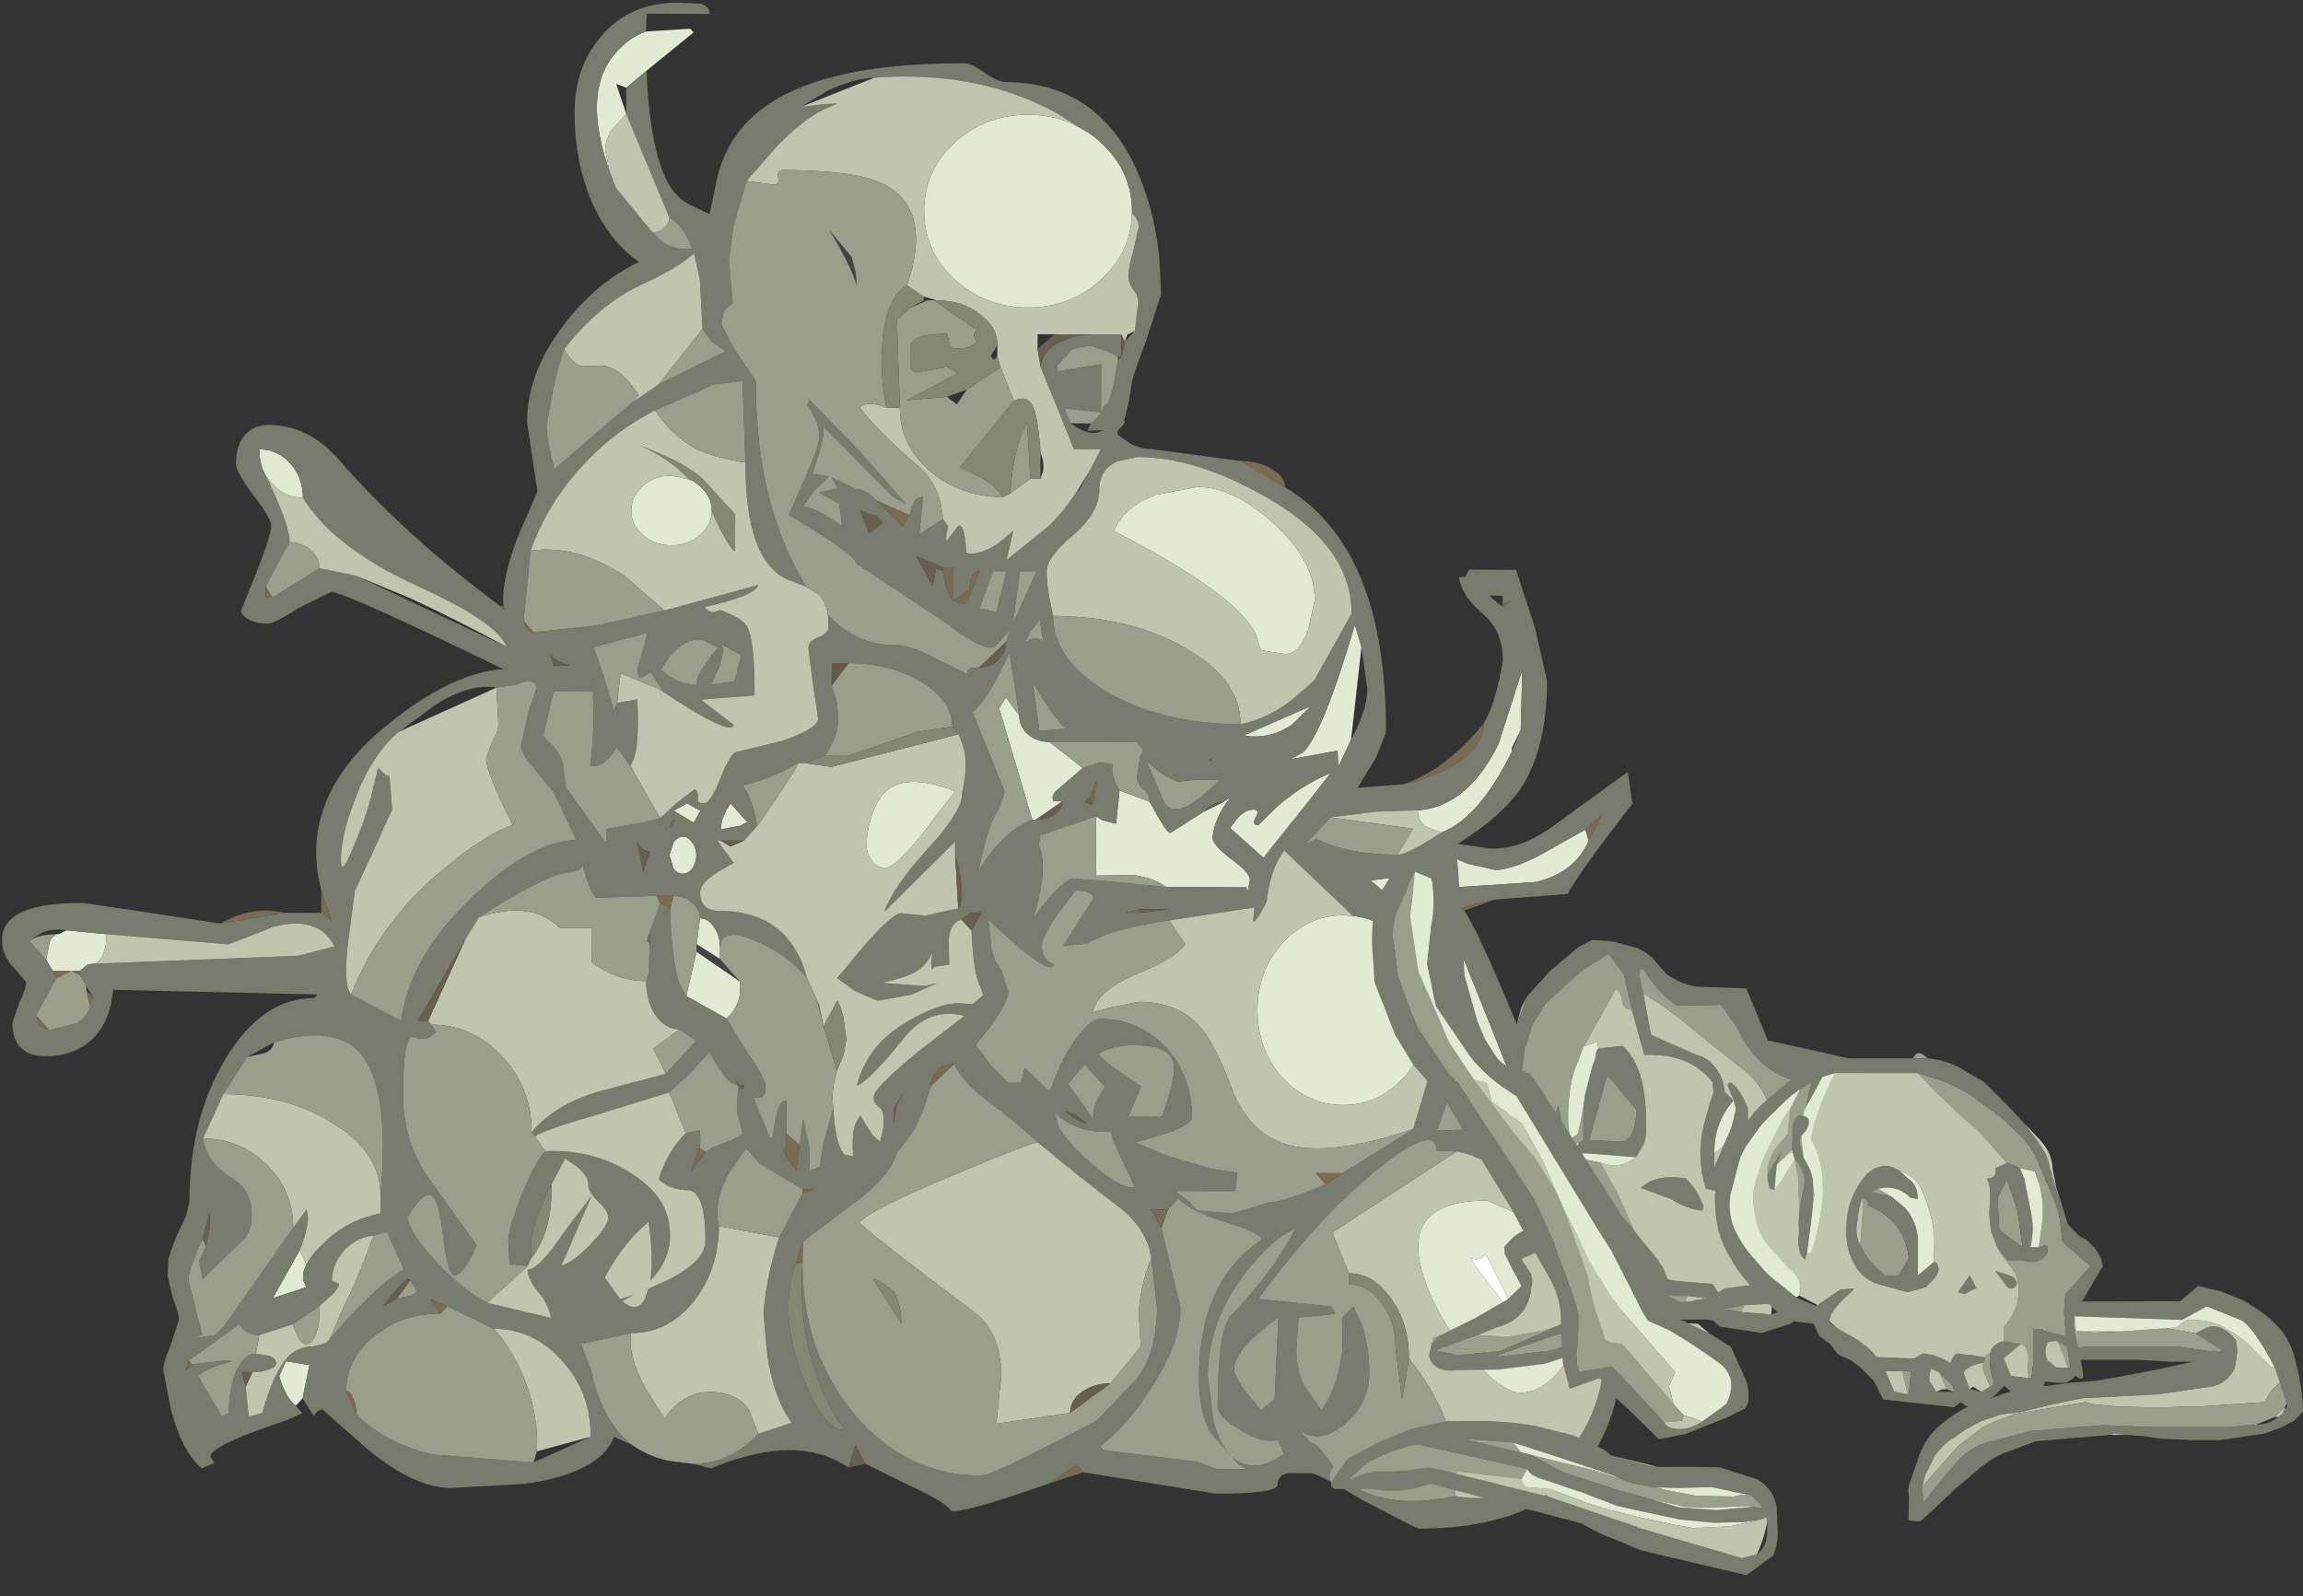 <?xml version="1.0" encoding="UTF-8" standalone="no"?>
<svg xmlns:ffdec="https://www.free-decompiler.com/flash" xmlns:xlink="http://www.w3.org/1999/xlink" ffdec:objectType="frame" height="106.7px" width="153.9px" xmlns="http://www.w3.org/2000/svg">
  <rect width="100%" height="100%" fill="#333333" stroke="none"/>
  <g transform="matrix(1.0, 0.0, 0.0, 1.0, 0.0, 0.0)">
    <use ffdec:characterId="1088" height="102.7" transform="matrix(-0.896, -0.004, -0.004, 0.991, 109.3, 0.467)" width="121.55" xlink:href="#sprite0"/>
    <use ffdec:characterId="1090" height="25.65" transform="matrix(-0.856, -0.068, -0.078, 0.983, 128.1, 64.55)" width="30.9" xlink:href="#sprite1"/>
    <use ffdec:characterId="1099" height="9.05" transform="matrix(-0.833, -0.208, -0.208, 0.833, 119.75, 99.15)" width="35.05" xlink:href="#sprite2"/>
    <use ffdec:characterId="1094" height="18.35" transform="matrix(-0.859, 0.0, 0.0, 0.859, 153.9, 85.95)" width="34.2" xlink:href="#sprite3"/>
    <use ffdec:characterId="1101" height="11.1" transform="matrix(-0.859, 0.0, 0.0, 0.859, 108.8, 82.1)" width="15.5" xlink:href="#sprite4"/>
    <use ffdec:characterId="1092" height="27.55" transform="matrix(0.745, 0.0, 0.0, 0.859, 114.6, 70.4)" width="34.8" xlink:href="#sprite5"/>
    <use ffdec:characterId="1084" height="11.6" transform="matrix(-0.435, -0.68, -0.949, 0.607, 119.9, 92.05)" width="53.45" xlink:href="#sprite6"/>
  </g>
  <defs>
    <g id="sprite0" transform="matrix(1.0, 0.0, 0.0, 1.0, 48.6, 41.0)">
      <use ffdec:characterId="1087" height="102.7" transform="matrix(1.0, 0.0, 0.0, 1.0, -48.6, -41.0)" width="121.55" xlink:href="#shape0"/>
    </g>
    <g id="shape0" transform="matrix(1.0, 0.0, 0.0, 1.0, 48.6, 41.0)">
      <path d="M50.9 53.75 L50.4 53.25 49.9 51.0 51.65 50.75 52.15 51.75 Q51.65 53.25 50.9 53.75 M-43.35 38.25 L-43.1 37.0 Q-42.0 36.75 -38.35 28.35 L-34.6 20.0 -31.1 20.5 Q-31.25 21.2 -32.55 23.4 L-31.6 22.25 Q-30.0 20.6 -27.8 20.4 L-27.1 20.35 Q-24.45 20.35 -22.55 22.25 -20.7 24.1 -20.7 26.75 -20.7 29.4 -22.55 31.3 -24.45 33.15 -27.1 33.15 -29.75 33.15 -31.6 31.3 -33.1 29.8 -33.4 27.85 L-33.5 26.75 Q-33.5 25.1 -32.75 23.75 L-36.0 28.8 Q-40.95 36.3 -43.35 38.25 M25.15 -36.4 L21.65 -39.0 21.9 -39.25 25.2 -39.05 Q26.45 -38.65 27.45 -37.6 30.25 -34.7 27.4 -28.5 L27.9 -29.7 28.2 -31.05 Q28.2 -31.75 27.75 -32.35 L26.65 -33.5 27.4 -35.5 26.65 -35.25 25.15 -36.4 M-7.45 -32.55 Q-5.65 -33.55 -3.35 -33.55 -0.15 -33.55 2.15 -31.65 4.4 -29.75 4.4 -27.05 4.4 -24.35 2.15 -22.45 -0.15 -20.55 -3.35 -20.55 -6.55 -20.55 -8.8 -22.45 -11.05 -24.3 -11.1 -26.95 L-11.1 -27.05 Q-11.1 -29.75 -8.8 -31.65 -8.2 -32.2 -7.45 -32.55 M20.15 -6.7 L20.15 -6.75 Q20.15 -7.7 21.05 -8.4 21.4 -8.7 21.85 -8.85 L23.15 -9.1 Q24.4 -9.1 25.3 -8.4 26.15 -7.7 26.15 -6.75 26.15 -5.8 25.3 -5.1 24.4 -4.4 23.15 -4.4 21.9 -4.4 21.05 -5.1 20.15 -5.8 20.15 -6.7 M53.3 -8.8 L52.95 -8.45 Q52.0 -7.5 50.65 -7.5 50.65 -8.85 51.6 -9.8 52.55 -10.75 53.9 -10.75 L53.9 -10.5 Q53.85 -9.55 53.3 -8.8 M66.15 24.0 Q65.75 24.0 65.45 23.45 65.15 22.85 65.15 22.0 L68.15 21.75 68.7 22.0 68.75 22.0 Q69.15 22.05 69.4 22.55 L69.65 23.75 69.15 24.5 67.8 24.5 67.75 24.5 67.15 24.5 66.55 24.05 66.15 24.0 M50.65 43.25 L52.65 46.5 50.15 45.75 Q50.65 45.0 50.15 44.25 L50.65 43.25 M21.9 26.0 L18.9 27.5 Q18.05 26.8 17.9 25.85 L17.9 25.0 21.15 23.0 21.9 26.0 M19.4 22.75 Q19.4 21.9 19.85 21.35 20.3 20.75 20.9 20.75 L21.15 22.5 19.4 23.5 19.4 22.75 M22.2 17.75 Q21.8 17.75 21.5 17.4 21.2 17.0 21.2 16.5 21.2 16.0 21.5 15.65 21.8 15.25 22.2 15.25 22.6 15.25 22.9 15.65 L23.2 16.5 22.9 17.4 Q22.6 17.75 22.2 17.75 M21.4 14.3 L20.9 13.5 21.9 13.0 22.9 13.5 21.4 14.3 M7.15 17.3 Q6.15 17.3 3.4 13.85 L1.9 12.1 Q6.5 10.5 7.8 13.05 8.5 14.4 8.5 15.8 8.5 16.35 8.1 16.8 7.7 17.3 7.15 17.3 M18.95 13.4 L19.3 14.15 19.4 14.75 17.95 14.5 17.4 14.25 18.65 13.0 18.95 13.4 M-21.65 -6.15 Q-18.7 -8.5 -16.1 -8.5 L-12.95 -7.95 Q-10.65 -7.2 -9.85 -5.5 -19.05 -1.25 -20.45 1.4 L-20.85 2.5 -22.65 2.75 Q-23.7 2.75 -24.35 1.15 L-24.85 -0.9 Q-24.85 -3.6 -21.65 -6.15 M-7.6 10.5 L-5.1 8.75 Q-4.15 8.75 -3.5 8.25 -2.85 7.7 -2.85 7.0 L-1.85 5.75 -1.35 6.5 -3.85 14.0 -4.1 14.0 -6.1 12.75 -5.4 12.75 -5.35 12.45 -5.55 12.1 -7.6 10.5 M-12.6 12.75 L-10.35 12.0 -10.1 14.25 -9.05 14.0 -8.6 13.75 -8.6 17.75 -11.4 17.7 Q-12.95 17.9 -13.85 18.5 L-19.85 18.5 Q-19.85 18.8 -19.95 18.7 L-20.1 18.0 Q-20.1 17.5 -18.7 16.6 -17.3 15.65 -17.3 15.15 -17.45 13.75 -18.65 12.4 L-18.1 12.75 -16.65 13.4 -14.15 14.85 Q-13.85 14.85 -12.6 12.75 M-19.1 13.9 L-18.6 14.5 -21.1 16.5 -24.3 12.85 -26.1 10.75 Q-23.9 11.6 -22.1 13.05 L-20.7 14.3 Q-20.2 14.3 -20.5 13.8 -20.85 13.25 -20.35 13.25 -19.7 13.25 -19.1 13.9 M-28.35 2.25 L-27.85 0.75 Q-25.5 8.1 -24.0 9.4 L-23.05 9.85 -26.6 9.25 -26.65 10.35 -27.6 8.5 -28.35 2.25 M-23.2 7.5 L-24.6 6.25 -19.6 8.25 Q-21.55 8.55 -23.2 7.5 M-39.6 9.25 L-39.6 9.0 -40.25 7.8 -40.35 3.75 -38.6 8.75 Q-36.3 13.0 -32.6 13.25 -32.6 13.85 -33.1 14.3 L-34.35 14.75 Q-37.2 13.75 -39.6 9.25 M-45.1 14.5 L-41.5 16.35 Q-39.45 17.25 -38.4 17.25 L-36.4 16.85 Q-35.2 16.45 -35.1 16.25 L-34.35 16.25 Q-32.65 17.35 -30.7 17.8 L-29.1 18.0 -30.1 18.75 -38.35 18.25 -41.45 18.05 Q-44.35 17.4 -45.35 15.25 L-45.1 14.5 M-36.85 34.75 L-38.35 35.0 -35.65 30.65 -34.85 33.0 -36.5 32.15 -36.85 34.75 M-33.75 46.05 Q-34.95 48.45 -37.1 50.5 -39.2 52.5 -40.4 52.5 -41.9 52.5 -43.2 51.15 -44.65 49.65 -44.65 47.4 -44.65 43.1 -41.3 40.9 L-37.9 39.55 Q-30.5 39.55 -33.75 46.05 M-37.7 43.2 Q-37.9 43.2 -38.7 44.75 L-40.35 47.75 Q-36.75 43.8 -36.7 43.45 -37.4 43.65 -37.7 43.2" fill="#e4e9d5" fill-rule="evenodd" stroke="none"/>
      <path d="M25.2 -39.05 L25.15 -40.25 20.45 -40.25 Q20.5 -40.85 21.25 -40.95 L22.8 -41.0 Q26.45 -41.0 28.55 -38.7 30.5 -36.65 30.5 -33.55 30.5 -30.85 29.55 -28.35 28.25 -25.15 25.65 -23.5 28.95 -22.05 31.35 -19.1 33.95 -15.95 33.95 -12.65 L33.55 -10.3 33.15 -8.0 34.5 -5.15 Q35.85 -2.1 35.65 -0.25 L35.65 0.0 35.9 -0.25 Q43.05 -5.0 47.9 -10.0 50.2 -12.4 53.2 -12.4 54.25 -12.4 54.9 -11.8 55.65 -11.1 55.65 -9.75 55.65 -9.25 54.35 -7.65 53.0 -6.1 53.0 -5.6 53.0 -4.95 54.15 -2.3 L55.25 0.2 Q54.75 1.0 53.2 1.0 52.75 1.0 50.95 -0.05 L48.5 -1.15 Q47.5 -1.15 35.65 4.0 39.6 4.25 44.55 8.0 50.95 12.85 49.15 19.0 L48.4 21.0 49.15 20.5 51.9 20.5 56.65 21.25 63.4 20.35 66.95 19.9 Q72.95 19.9 72.95 22.4 72.95 23.5 72.05 24.3 L71.15 25.25 Q71.15 25.75 71.65 26.65 L72.15 28.0 Q72.15 30.25 69.65 30.25 68.0 30.25 66.75 29.5 64.9 28.35 64.65 25.75 L49.4 26.0 49.65 26.25 Q53.5 26.25 56.2 30.3 58.9 34.3 58.9 40.0 L59.15 41.0 Q60.15 42.8 60.45 43.95 L60.5 45.05 60.1 46.55 Q59.65 47.5 59.65 48.0 L60.25 49.7 Q60.8 50.85 60.8 51.35 L60.2 54.1 Q59.35 56.9 57.9 58.0 L56.95 57.65 57.25 57.25 Q57.4 56.5 51.65 54.75 L50.4 54.25 50.9 53.75 Q51.65 53.25 52.15 51.75 L51.65 50.75 49.9 51.0 50.4 53.25 49.55 54.45 Q49.3 54.0 48.9 54.0 L45.55 56.65 Q42.05 59.25 39.3 59.25 L33.8 58.95 Q28.2 58.2 27.15 55.75 L25.8 56.3 Q28.05 54.75 28.9 51.25 L29.65 49.5 25.9 48.75 Q23.2 48.75 21.3 46.65 19.4 44.5 19.4 41.5 19.85 39.95 18.7 37.95 L17.4 36.25 16.4 37.25 Q14.8 38.15 13.15 39.0 L12.25 39.0 13.15 39.25 14.9 42.25 Q15.8 44.65 16.05 47.35 L15.75 50.25 Q15.2 53.25 13.9 54.75 L16.4 55.5 Q18.4 57.5 21.25 57.55 L19.9 57.85 Q18.15 57.15 16.2 56.8 12.45 56.1 9.65 57.75 L9.15 56.25 8.4 57.5 5.1 58.95 Q2.5 60.0 2.05 60.6 1.65 61.0 -5.35 58.75 L-7.35 57.5 -7.85 58.0 -17.75 59.4 Q-22.35 59.4 -22.35 58.75 -22.35 58.1 -23.2 58.0 L-24.85 58.0 Q-25.35 58.0 -28.8 59.85 L-32.8 61.7 Q-40.05 61.7 -43.95 58.6 -48.05 55.3 -48.05 48.85 -48.05 47.95 -46.95 44.95 -45.5 40.95 -43.35 38.25 -40.95 36.3 -36.0 28.8 L-32.75 23.75 Q-33.5 25.1 -33.5 26.75 L-33.4 27.85 Q-33.8 29.1 -33.8 30.3 L-32.35 34.75 -27.1 37.75 -25.85 38.5 Q-22.6 39.75 -21.6 39.75 L-20.2 40.15 -18.85 40.5 -16.25 40.3 -15.7 39.75 -14.6 39.0 -19.1 39.0 -19.25 37.75 -17.35 37.5 -14.1 36.65 -11.6 35.75 -14.2 35.05 Q-15.85 34.45 -15.85 34.0 -15.85 32.3 -15.05 30.85 -13.7 28.3 -10.35 27.5 L-9.0 27.4 Q-8.25 27.4 -7.1 28.85 -5.95 30.35 -5.25 32.35 L-3.35 30.75 -3.1 31.75 -2.1 31.75 -0.8 30.55 0.3 29.2 Q-2.1 26.6 -2.1 25.6 L-1.6 24.2 -1.1 23.5 -0.85 22.75 -0.6 20.75 Q-5.35 24.75 -5.5 23.75 -4.6 23.5 -4.6 22.5 -4.6 21.9 -5.85 20.25 L-7.1 18.75 -7.75 18.8 Q-8.4 18.95 -8.45 19.25 L-6.2 22.5 -7.95 22.35 Q-9.85 21.3 -14.1 20.75 L-20.45 19.85 -20.35 20.7 Q-20.35 21.2 -21.35 19.5 -21.6 17.25 -22.65 16.0 L-27.8 20.4 Q-30.0 20.6 -31.6 22.25 L-32.55 23.4 Q-31.25 21.2 -31.1 20.5 L-34.6 20.0 -38.35 28.35 Q-42.0 36.75 -43.1 37.0 L-43.6 36.75 Q-43.0 33.95 -39.95 27.45 -37.25 21.6 -36.1 20.0 L-35.85 19.85 -36.5 19.65 -38.35 19.25 -43.8 18.85 Q-44.55 17.5 -48.6 12.75 L-48.25 10.6 -42.8 14.2 Q-40.3 15.9 -38.0 15.8 L-35.6 15.5 Q-38.9 13.6 -40.3 11.7 -42.2 9.05 -42.2 4.5 L-41.3 0.95 -39.85 -3.0 -36.35 -3.0 -36.05 -2.5 -35.6 -2.5 Q-35.75 -1.3 -37.35 -0.05 -38.9 1.1 -38.9 3.15 -38.35 6.1 -37.5 7.35 -37.5 9.15 -34.75 10.45 -33.3 11.15 -31.5 11.5 L-28.1 11.75 -29.5 9.65 -30.2 8.0 Q-30.2 -4.45 -22.6 -8.5 L-19.35 -10.25 -12.5 -11.05 Q-11.8 -11.05 -11.05 -11.4 L-10.1 -12.0 -10.1 -12.25 -10.6 -12.75 -10.6 -13.0 -10.9 -14.1 -11.1 -15.25 Q-11.1 -15.75 -12.2 -18.35 L-13.3 -21.5 -13.15 -24.0 Q-12.8 -26.7 -11.9 -28.85 -9.05 -35.75 -1.6 -35.75 -1.1 -35.75 -0.1 -36.35 0.9 -37.0 1.4 -37.0 13.65 -37.0 17.8 -32.8 19.2 -31.4 19.8 -29.4 L20.4 -26.75 21.7 -27.3 Q22.7 -27.7 23.35 -28.6 24.85 -30.75 25.15 -36.4 L26.65 -35.25 26.65 -33.5 23.4 -26.5 Q22.3 -26.0 21.7 -24.4 22.9 -24.3 23.85 -24.8 L24.65 -25.5 27.4 -28.5 Q30.25 -34.7 27.45 -37.6 26.45 -38.65 25.2 -39.05 M-11.1 -26.95 L-11.2 -26.85 Q-11.6 -26.5 -11.6 -26.0 L-11.2 -24.35 Q-10.85 -23.25 -10.85 -22.75 -10.85 -22.25 -11.2 -21.8 -11.6 -21.4 -11.6 -20.9 L-11.35 -19.0 -10.6 -18.25 -10.35 -17.25 -10.1 -17.0 -9.8 -15.4 Q-9.4 -13.85 -9.1 -14.0 -8.85 -13.25 -8.1 -12.75 L-7.85 -12.25 -9.0 -12.3 Q-8.1 -11.75 -6.6 -12.75 L-6.1 -13.75 -8.85 -13.5 -8.85 -16.75 -5.6 -16.25 -5.6 -15.9 -5.55 -16.6 -6.7 -17.75 -8.0 -18.0 -9.35 -17.6 -10.1 -17.25 -10.35 -17.25 -10.35 -18.75 -8.15 -18.75 Q-6.65 -18.7 -5.5 -18.1 -4.35 -17.45 -4.35 -16.5 L-6.85 -11.0 -8.85 -11.0 -8.05 -9.6 -7.1 -8.0 -7.25 -8.4 Q-6.05 -6.7 -4.9 -5.75 L-1.85 -3.5 -2.35 -5.5 Q-0.95 -4.25 0.25 -4.0 0.85 -3.85 1.15 -4.0 1.3 -6.15 1.8 -5.75 L2.65 -4.75 2.65 -5.25 2.5 -5.75 2.9 -6.25 4.65 -5.25 4.4 -7.75 Q5.15 -7.75 5.4 -6.5 L5.9 -5.75 7.9 -7.5 8.3 -7.85 Q8.8 -8.25 9.4 -8.25 L10.95 -8.9 11.25 -9.05 10.75 -8.3 12.15 -8.0 10.65 -7.25 10.4 -5.75 11.6 -6.45 Q12.95 -7.15 13.4 -7.0 L12.5 -8.15 11.4 -9.1 12.65 -9.25 12.15 -10.7 Q11.7 -12.2 11.9 -12.5 L6.65 -7.75 5.65 -7.25 9.2 -10.85 12.9 -14.25 13.05 -13.9 Q12.15 -12.75 12.15 -11.75 12.15 -11.1 13.3 -8.75 L14.4 -6.5 11.8 -5.05 Q9.25 -3.55 9.4 -3.25 L2.65 0.75 Q-0.15 2.7 -1.0 2.35 L-2.1 1.25 -1.85 2.0 Q-1.85 2.7 -1.25 3.25 -0.7 3.75 0.15 3.75 1.4 3.75 0.9 4.25 L3.2 3.25 Q5.35 2.2 6.65 2.25 9.3 2.25 11.45 0.25 L11.4 1.0 Q11.4 1.5 12.15 1.75 12.9 2.0 12.9 2.5 L12.55 4.9 12.15 7.25 Q12.15 7.9 14.8 8.75 L18.15 9.5 Q18.65 9.5 19.4 11.25 20.15 13.0 20.65 13.0 21.2 13.0 21.1 12.6 21.05 12.15 21.35 12.05 L22.7 13.0 23.9 14.0 25.15 14.3 27.9 14.75 27.9 15.75 30.95 11.95 31.15 10.6 Q31.15 10.0 31.9 9.2 L32.65 8.5 31.9 5.5 29.0 5.5 29.0 4.15 28.9 7.35 Q28.95 9.35 29.15 10.5 28.15 10.7 27.15 9.25 L26.15 10.5 Q25.4 9.5 25.65 6.0 L27.15 6.25 27.4 6.75 28.1 4.6 28.9 2.5 24.9 1.5 25.65 4.0 25.55 4.5 Q25.45 4.65 24.65 4.15 L23.7 5.5 Q18.65 8.5 18.45 7.7 L20.9 6.0 16.9 5.7 Q16.9 1.75 17.55 0.95 17.95 0.45 19.5 -0.05 L20.0 0.1 Q20.35 0.1 20.65 -0.25 16.9 -1.0 16.65 -1.75 L23.65 0.0 28.8 1.05 33.4 1.5 33.95 1.3 34.15 0.75 33.65 -4.0 Q32.55 -6.85 30.2 -9.35 27.65 -12.0 24.4 -13.5 L20.65 -15.0 20.15 -15.25 17.9 -15.5 17.65 -10.0 Q17.65 -3.5 14.55 -2.15 L13.1 -1.65 13.9 -2.95 Q16.9 -8.15 16.9 -15.5 L18.65 -17.85 19.5 -19.35 19.3 -20.25 18.65 -20.75 18.95 -23.65 18.6 -26.05 17.65 -29.0 15.35 -31.4 Q13.45 -33.15 12.0 -33.8 L10.9 -34.25 11.9 -34.2 13.65 -34.0 11.55 -35.15 Q9.65 -35.95 8.15 -36.0 0.6 -36.55 -5.3 -33.75 L-7.45 -32.55 Q-8.2 -32.2 -8.8 -31.65 -11.1 -29.75 -11.1 -27.05 L-11.1 -26.95 M20.9 -19.0 L20.2 -18.15 19.15 -17.5 24.15 -15.25 26.15 -14.0 31.9 -9.5 Q32.5 -11.6 32.5 -12.4 31.8 -16.3 31.2 -17.6 28.65 -20.6 25.5 -21.95 22.75 -23.1 21.55 -24.1 L21.1 -22.3 20.9 -19.0 M7.9 -6.5 L7.4 -6.0 8.4 -5.25 9.05 -6.8 9.05 -6.85 Q8.95 -6.75 8.45 -6.55 L7.9 -6.5 M2.9 -3.0 L2.15 -3.0 2.15 -0.75 0.9 -1.5 Q0.9 -2.75 0.15 -2.75 L1.15 -0.5 2.15 -0.75 2.6 -1.5 2.9 -2.75 3.4 -2.9 3.65 -1.75 4.9 -3.75 2.9 -3.0 M46.65 -2.25 L49.4 -2.75 52.9 -0.75 53.4 -0.75 53.4 -1.5 51.65 -4.5 Q51.5 -5.15 52.75 -7.7 L53.3 -8.8 Q53.85 -9.55 53.9 -10.5 L53.9 -10.75 Q52.55 -10.75 51.6 -9.8 50.65 -8.85 50.65 -7.5 48.3 -4.1 42.0 -1.55 36.1 0.85 35.4 2.5 L46.65 -2.25 M65.15 22.0 L56.05 22.65 52.7 21.45 Q49.35 20.65 48.15 22.75 L50.85 23.4 66.15 24.0 66.55 24.05 67.15 24.5 67.15 24.75 66.65 25.5 66.15 26.25 66.4 26.75 Q66.4 27.45 67.3 28.0 L69.4 28.5 70.1 28.2 70.4 27.5 68.9 25.0 69.15 24.5 69.65 23.75 70.9 22.5 70.75 22.4 Q69.65 21.5 68.15 21.75 L65.15 22.0 M46.9 26.0 Q47.5 25.4 47.15 22.5 L46.65 19.0 45.3 16.35 43.9 13.5 44.1 11.25 Q44.4 11.25 44.95 10.7 L45.4 12.35 Q45.75 13.9 46.85 16.2 47.65 18.0 47.7 17.05 47.75 15.4 46.7 12.9 45.45 9.8 43.4 8.25 L40.65 6.4 Q38.1 4.95 36.15 5.25 L34.7 5.05 33.95 4.8 Q33.35 4.8 33.2 5.05 L33.15 5.25 33.75 6.85 34.3 9.15 Q34.3 9.7 33.45 10.55 L31.85 12.3 30.15 15.5 Q33.5 15.6 37.85 19.35 42.55 23.4 43.15 27.75 45.05 26.9 46.9 26.0 M54.65 30.25 L52.65 29.25 Q48.15 28.0 46.2 29.95 43.95 32.3 44.65 39.5 L44.65 40.75 Q47.15 41.2 48.9 42.8 49.8 43.55 50.15 44.25 50.65 45.0 50.15 45.75 L52.65 46.5 50.65 43.25 Q50.05 41.85 50.05 41.05 L50.15 40.5 51.15 41.75 56.15 48.25 56.9 49.0 58.65 49.25 57.9 49.0 58.9 45.5 Q59.15 45.0 57.9 42.5 L57.4 40.75 57.35 41.65 57.65 43.0 58.15 44.0 57.9 45.25 54.75 42.45 Q54.25 41.9 54.25 40.9 54.25 39.15 55.85 38.35 57.6 37.4 57.9 35.75 L56.4 32.75 54.65 30.25 M41.15 27.75 L41.9 27.75 38.4 22.25 37.4 20.75 Q32.55 17.9 30.75 17.7 29.85 17.6 29.65 17.25 29.15 19.0 28.65 19.4 L24.15 19.25 22.9 19.25 Q22.05 19.25 21.5 19.7 20.9 20.15 20.9 20.75 20.3 20.75 19.85 21.35 19.4 21.9 19.4 22.75 19.35 21.85 18.35 21.85 17.7 21.85 16.4 22.4 14.35 23.2 12.9 24.75 14.25 20.25 19.4 20.25 20.9 20.25 20.9 19.0 20.9 18.4 19.65 17.65 L18.4 17.0 19.65 15.5 19.4 15.5 17.65 15.5 16.65 14.5 16.95 13.35 Q17.35 12.15 17.65 12.0 L17.65 11.75 Q15.4 11.25 13.65 10.25 L13.15 10.25 11.65 9.75 Q10.65 8.45 10.65 7.25 L10.75 6.2 11.15 5.0 11.15 3.5 9.9 3.5 Q6.7 3.5 4.45 4.75 2.15 6.0 2.15 7.75 L1.65 8.25 1.25 9.3 Q1.0 10.45 1.3 11.75 L1.4 12.25 1.4 12.5 Q1.65 13.75 4.0 16.05 6.5 18.55 7.15 20.25 L1.9 15.5 1.9 16.25 1.5 17.85 Q1.2 19.55 1.65 20.0 L4.1 20.5 5.9 20.35 Q6.55 20.35 8.65 22.55 L10.65 24.75 9.35 25.6 7.65 26.25 5.15 25.85 3.2 25.05 4.15 25.25 7.35 25.05 Q5.25 24.65 4.5 24.1 3.9 23.7 3.55 22.95 L3.65 23.7 3.6 24.15 3.4 23.95 2.3 23.8 2.35 22.2 Q2.3 21.0 1.4 20.75 L0.75 20.3 -0.1 20.25 0.65 21.5 Q0.55 23.5 0.25 24.65 L-0.25 25.85 0.55 26.45 1.6 26.4 Q3.0 26.4 5.2 27.55 8.4 29.15 9.15 32.0 8.15 31.6 5.65 28.75 3.8 26.65 1.15 27.25 L4.55 29.65 Q7.9 32.15 7.9 32.75 7.9 33.2 7.55 33.4 7.15 33.6 7.15 34.25 L7.15 34.75 7.4 35.75 7.95 35.35 8.9 34.0 9.25 34.55 Q9.55 35.35 9.4 36.75 L10.05 36.65 Q10.75 36.0 10.9 33.5 L11.65 36.0 11.9 37.5 12.65 37.75 12.65 36.25 13.15 34.25 13.4 36.0 13.65 37.75 Q15.0 36.25 14.4 36.25 L14.4 35.25 14.4 33.0 Q15.15 33.0 15.4 35.5 L15.65 35.5 16.9 32.75 Q15.95 33.1 15.95 32.1 15.95 31.55 17.25 29.9 L18.9 27.5 21.9 26.0 22.45 25.1 Q23.0 23.5 23.15 20.2 23.15 20.0 23.4 19.9 L23.9 19.75 24.65 21.75 24.65 22.5 24.7 24.45 24.9 25.0 Q24.9 26.35 24.2 27.3 23.45 28.25 22.4 28.25 L21.15 29.0 23.4 31.25 28.35 32.45 Q31.7 33.35 33.4 35.25 L33.15 35.5 Q32.25 35.0 28.25 33.95 L23.15 32.5 21.6 31.2 20.15 29.75 Q19.05 31.65 18.45 31.85 L18.05 32.0 18.15 31.7 17.85 32.0 17.55 32.0 17.65 32.25 17.9 32.25 18.0 32.05 18.1 33.7 17.65 35.25 Q18.15 35.65 19.05 35.9 19.9 36.15 20.4 36.5 L21.5 37.85 20.9 36.25 Q20.75 36.05 20.85 35.05 L21.9 35.25 Q23.25 36.45 23.9 38.35 23.1 39.1 21.55 39.1 20.4 39.45 20.4 42.5 20.4 44.2 24.65 45.75 L24.9 46.45 Q25.5 47.45 26.6 46.6 L25.8 46.2 26.75 46.45 27.9 45.0 Q26.4 42.5 24.65 41.25 24.25 43.7 24.5 45.2 22.9 43.7 23.05 41.85 23.2 39.5 26.0 37.95 28.8 36.35 32.4 36.5 33.4 37.7 34.3 39.9 35.1 41.8 35.1 42.55 L35.0 44.15 33.65 44.25 33.4 43.75 33.4 42.55 Q33.15 40.9 31.9 38.75 L30.9 37.0 30.05 37.5 Q29.15 38.15 29.15 38.75 29.15 39.25 28.4 39.9 27.65 40.5 27.65 41.0 27.65 41.45 28.75 42.55 29.95 43.8 31.15 44.25 L28.9 39.5 30.9 41.9 Q32.8 44.5 33.65 44.5 33.65 45.15 32.85 46.0 32.05 46.85 31.9 47.75 L36.65 46.75 Q38.4 45.95 40.35 44.1 42.4 42.2 42.65 41.0 41.3 38.95 40.65 39.7 40.25 40.15 39.95 42.35 39.65 44.45 39.3 44.8 38.7 45.35 37.45 42.9 L41.15 38.25 Q43.0 35.8 43.0 32.65 43.0 28.95 42.35 28.8 41.3 29.25 40.55 28.5 L40.9 28.0 41.15 27.75 M45.15 42.25 L44.15 42.0 42.9 44.5 44.2 45.35 Q46.0 46.7 48.4 49.25 L48.65 49.5 49.65 49.75 Q50.7 49.75 51.45 50.4 52.55 51.45 53.4 54.25 L54.4 54.5 54.65 52.5 54.9 51.5 54.15 51.5 53.35 51.45 52.6 51.2 Q52.3 51.0 52.4 50.8 52.45 50.55 52.85 50.4 L53.9 50.25 Q54.75 50.25 55.35 51.45 55.9 52.6 55.9 54.25 L56.4 54.5 57.9 52.25 58.15 51.75 Q57.65 51.25 55.65 50.75 L56.15 50.7 58.65 51.0 59.05 51.4 59.15 51.4 58.9 50.75 55.15 48.25 Q54.65 49.0 53.65 49.0 L51.15 48.25 49.15 47.0 Q47.55 45.8 47.75 45.5 L48.25 45.3 Q48.25 44.35 47.55 43.5 46.65 42.4 45.15 42.25 M43.4 46.5 L44.4 47.0 43.5 45.95 Q42.55 44.95 42.4 45.25 L41.9 46.0 42.2 46.25 43.4 46.5 M31.9 3.75 L32.15 3.0 Q31.8 3.45 30.65 3.75 L31.9 3.75 M23.9 4.0 Q22.3 1.6 20.65 2.0 L19.65 2.5 Q21.65 4.75 21.15 5.0 L21.85 4.95 Q22.8 4.8 23.9 4.0 M21.4 14.3 L22.9 13.5 21.9 13.0 20.9 13.5 21.4 14.3 M22.2 17.75 Q22.6 17.75 22.9 17.4 L23.2 16.5 22.9 15.65 Q22.6 15.25 22.2 15.25 21.8 15.25 21.5 15.65 21.2 16.0 21.2 16.5 21.2 17.0 21.5 17.4 21.8 17.75 22.2 17.75 M25.15 17.65 L25.65 15.5 Q25.4 16.25 24.65 16.25 L25.15 17.65 M23.0 14.2 L22.75 14.05 Q23.45 15.1 23.0 14.2 M18.4 4.75 L20.15 5.0 19.6 3.9 Q19.1 2.7 19.4 2.25 L17.9 3.0 18.4 4.75 M18.95 13.4 L18.65 13.0 17.4 14.25 17.95 14.5 19.4 14.75 19.3 14.15 18.95 13.4 M3.65 32.0 Q3.65 31.4 3.15 30.95 2.6 30.5 1.9 30.5 1.25 31.7 -0.35 32.8 -3.2 34.75 -4.35 35.75 -7.35 38.0 -10.65 40.25 -12.55 41.7 -12.85 43.5 L-13.3 46.9 Q-13.3 49.7 -11.95 51.55 L-8.85 54.5 Q-0.6 58.5 -0.1 58.25 5.4 58.25 9.3 54.1 13.15 49.9 13.15 44.0 13.4 47.4 12.5 50.35 11.45 53.55 9.9 55.25 L10.6 55.15 Q12.15 54.2 13.4 50.95 14.85 47.05 13.65 44.0 L13.15 42.55 9.55 40.05 Q6.75 38.25 6.15 36.5 L5.0 35.15 Q4.3 34.1 3.65 32.0 M6.4 33.5 L5.65 32.5 6.15 33.25 6.4 34.5 6.4 33.5 M39.65 47.0 L36.15 48.5 Q33.15 48.5 31.05 50.65 28.9 52.75 28.9 55.75 L33.15 57.5 40.7 57.0 Q44.5 56.15 46.4 54.25 L47.15 52.75 Q47.15 50.6 45.1 49.05 43.05 47.5 40.15 47.5 L40.9 46.5 39.65 47.0 M-38.85 -1.25 Q-38.9 -0.5 -39.1 -0.75 L-39.5 -0.9 -38.85 -0.5 -37.85 -1.25 -38.85 -1.25 M-5.35 0.25 Q-4.85 -1.6 -4.85 -2.75 -4.85 -3.7 -6.8 -5.2 -8.75 -6.7 -8.75 -8.3 -8.75 -9.65 -10.1 -10.2 L-11.6 -10.5 Q-16.0 -10.5 -21.25 -7.8 -27.6 -4.55 -27.6 0.0 L-24.85 4.5 -23.3 5.75 Q-21.45 7.1 -19.35 7.5 -13.55 7.5 -9.45 5.4 -5.35 3.25 -5.35 0.25 M-4.1 -2.75 L-2.35 0.75 -2.85 -2.75 -4.1 -2.75 M-1.85 -2.75 L-1.1 0.0 0.15 -0.25 -0.85 -2.75 -1.85 -2.75 M-4.6 2.0 Q-4.4 1.8 -4.05 1.75 L-3.6 1.85 -3.25 2.1 -3.6 1.4 -4.35 0.5 -4.6 2.0 M-10.35 12.0 Q-9.6 10.9 -9.85 10.25 L-8.9 10.1 -7.6 10.5 -5.55 12.1 -5.35 12.45 -5.4 12.75 -6.1 12.75 Q-6.1 13.25 -5.5 13.65 -4.95 14.0 -4.1 14.0 L-3.85 14.0 Q-1.7 14.7 0.15 17.5 -0.6 14.15 -1.35 13.3 L-1.8 12.15 0.65 6.75 Q-0.4 6.1 -2.1 2.75 L-2.85 7.0 Q-2.85 7.7 -3.5 8.25 -4.15 8.75 -5.1 8.75 L-11.6 8.75 -12.1 9.25 -11.85 9.8 -11.65 11.05 Q-11.65 11.55 -12.1 11.9 -12.6 12.25 -12.6 12.75 -13.85 14.85 -14.15 14.85 L-16.65 13.4 -17.0 13.1 Q-17.45 12.75 -18.1 12.75 L-18.65 12.4 Q-17.45 13.75 -17.3 15.15 -17.3 15.65 -18.7 16.6 -20.1 17.5 -20.1 18.0 L-19.95 18.7 Q-19.85 18.8 -19.85 18.5 L-13.85 18.5 -9.2 18.1 -7.6 18.0 -6.85 17.95 Q-5.75 18.35 -3.95 20.65 -5.1 17.25 -4.35 15.75 L-4.45 15.05 -8.6 13.75 -9.05 14.0 -10.1 14.25 -10.35 12.0 M-3.85 4.75 Q-5.85 7.75 -6.45 7.85 L-4.35 8.0 -3.85 4.75 M-17.05 10.0 L-17.0 9.95 -17.35 9.75 -17.05 10.0 M-17.85 11.25 Q-15.6 13.25 -14.6 13.25 -13.95 13.25 -13.65 12.75 L-12.35 10.0 Q-13.6 11.05 -14.7 11.4 L-16.1 11.25 -17.85 11.25 M-19.1 13.9 Q-19.7 13.25 -20.35 13.25 -20.85 13.25 -20.5 13.8 -20.2 14.3 -20.7 14.3 L-22.1 13.05 Q-23.9 11.6 -26.1 10.75 L-24.3 12.85 -21.1 16.5 -18.6 14.5 -19.1 13.9 M-11.85 20.25 L-10.85 20.25 -11.85 20.0 -14.1 20.0 -11.85 20.25 M-8.35 13.0 L-7.75 12.8 -8.1 12.5 -8.65 11.35 -8.35 13.0 M-27.6 8.5 L-26.65 10.35 -26.6 9.25 -23.05 9.85 -24.0 9.4 Q-25.5 8.1 -27.85 0.75 L-28.35 2.25 -28.8 5.1 Q-28.8 6.5 -27.6 8.5 M-23.2 7.5 Q-21.55 8.55 -19.6 8.25 L-24.6 6.25 -23.2 7.5 M-40.25 7.8 L-39.6 9.25 Q-37.2 13.75 -34.35 14.75 -31.85 16.25 -31.1 16.25 -27.35 16.25 -25.05 15.2 L-24.2 15.6 -26.1 13.75 -29.5 13.35 -32.6 13.25 Q-36.3 13.0 -38.6 8.75 L-40.35 3.75 -40.25 7.8 M-45.35 15.25 Q-44.35 17.4 -41.45 18.05 L-38.35 18.25 -30.1 18.75 -29.1 18.0 -30.7 17.8 Q-32.65 17.35 -34.35 16.25 L-35.1 16.25 Q-35.2 16.45 -36.4 16.85 L-38.4 17.25 Q-39.45 17.25 -41.5 16.35 L-45.1 14.5 -46.35 13.5 -45.35 15.25 M-34.85 33.0 L-35.65 30.65 -38.35 35.0 -36.85 34.75 -34.1 34.85 -34.85 33.0 M-35.6 59.5 Q-29.95 60.6 -26.95 58.15 -25.1 55.65 -24.85 56.0 L-23.6 54.75 -24.05 55.15 Q-24.65 55.5 -25.3 55.5 -26.45 55.5 -27.7 54.35 -29.15 53.05 -29.15 51.25 -29.15 49.55 -28.6 48.0 L-27.95 46.75 -27.1 47.5 -27.15 49.6 Q-26.9 52.0 -25.6 53.75 L-24.25 52.05 Q-23.7 50.95 -23.7 49.55 L-23.85 47.5 -26.6 47.25 -26.35 46.75 -20.85 46.25 Q-25.35 40.65 -29.8 37.4 -34.1 34.3 -34.1 36.2 L-35.6 36.25 Q-38.75 36.65 -42.65 41.15 -46.7 45.75 -46.7 49.45 -46.7 53.95 -43.5 57.05 -40.15 60.2 -35.6 59.5 M-9.85 35.0 Q-9.85 35.55 -10.7 37.0 L-11.6 38.75 Q-10.65 38.95 -8.45 37.25 -6.6 35.8 -5.95 34.8 L-5.6 33.75 Q-7.35 35.2 -9.85 35.0 M-8.5 34.2 L-6.6 31.8 -7.85 30.5 -9.35 32.0 -8.85 32.75 Q-8.4 33.6 -8.5 34.2 M-8.05 34.5 Q-7.2 34.35 -6.45 33.65 L-7.2 33.9 -8.05 34.5 M-14.5 30.75 Q-14.5 31.75 -13.6 34.0 L-11.1 34.0 -12.05 31.95 Q-9.1 30.25 -8.85 29.75 -10.25 29.05 -12.25 29.2 -14.5 29.35 -14.5 30.75 M-14.1 40.25 L-14.85 39.5 Q-15.9 40.45 -18.65 41.15 -21.0 41.8 -21.1 42.25 -16.45 45.05 -16.45 51.55 -16.45 53.8 -17.3 55.25 L-19.4 57.4 -20.1 57.75 -17.85 57.75 -16.35 57.25 -9.35 56.5 -9.1 56.25 Q-11.25 54.7 -12.95 52.2 -15.05 49.25 -15.05 46.85 L-13.6 41.5 -12.85 40.25 -14.1 40.25 M-18.8 47.4 Q-17.85 48.3 -17.85 53.5 -17.85 54.2 -19.55 55.1 -21.35 56.05 -22.35 55.75 L-22.8 56.7 Q-21.6 57.5 -20.6 57.5 -18.45 57.5 -17.55 54.55 L-17.1 51.45 Q-17.1 47.85 -19.8 44.6 -21.9 42.1 -23.6 41.5 -21.85 44.55 -18.8 47.4 M-21.1 53.75 Q-19.35 52.0 -19.1 51.2 -18.75 49.85 -22.35 47.5 L-22.1 53.0 -21.1 53.75" fill="#797b6d" fill-rule="evenodd" stroke="none"/>
      <path d="M20.65 -39.5 L20.2 -39.45 20.3 -39.5 20.65 -39.5 M9.4 -22.0 L9.5 -22.95 9.8 -23.9 11.5 -25.75 Q10.0 -23.6 9.4 -22.0 M23.9 5.65 L24.1 5.4 23.65 6.0 23.9 5.65 M21.15 22.5 L21.15 23.0 17.9 25.0 19.4 23.5 21.15 22.5 M11.65 28.0 L12.0 26.55 12.15 26.25 11.65 28.0" fill="#444444" fill-rule="evenodd" stroke="none"/>
      <path d="M27.4 -28.5 L24.65 -25.5 Q24.15 -25.5 23.8 -25.8 23.4 -26.1 23.4 -26.5 L26.65 -33.5 27.75 -32.35 Q28.2 -31.75 28.2 -31.05 L27.9 -29.7 27.4 -28.5 M-11.1 -26.95 Q-11.05 -24.3 -8.8 -22.45 -6.55 -20.55 -3.35 -20.55 -0.15 -20.55 2.15 -22.45 4.4 -24.35 4.4 -27.05 4.4 -29.75 2.15 -31.65 -0.15 -33.55 -3.35 -33.55 -5.65 -33.55 -7.45 -32.55 L-5.3 -33.75 Q0.6 -36.55 8.15 -36.0 L13.65 -34.0 11.9 -34.2 10.9 -34.25 12.0 -33.8 Q13.45 -33.15 15.35 -31.4 L17.65 -29.0 15.65 -28.75 Q15.15 -28.75 15.3 -29.25 15.4 -29.75 14.9 -29.75 9.6 -29.75 7.6 -28.9 3.7 -27.25 5.65 -22.0 L4.4 -21.25 3.4 -21.0 Q1.55 -21.0 0.25 -20.1 -1.1 -19.25 -1.1 -18.0 L-1.1 -17.25 -1.35 -16.5 -2.35 -14.25 Q-3.3 -14.65 -3.7 -14.0 -4.15 -13.3 -4.35 -10.75 -4.65 -10.1 -4.55 -9.5 L-4.35 -9.0 -3.6 -9.0 -2.1 -8.0 -1.6 -7.75 Q1.6 -7.75 3.9 -9.5 6.15 -11.25 6.15 -13.75 L7.15 -13.75 Q8.65 -14.25 9.15 -13.75 7.85 -12.2 4.75 -9.8 3.1 -8.55 2.9 -6.25 L2.5 -5.75 2.65 -5.25 2.65 -4.75 1.8 -5.75 Q1.3 -6.15 1.15 -4.0 0.85 -3.85 0.25 -4.0 -0.95 -4.25 -2.35 -5.5 L-1.85 -3.5 -4.9 -5.75 Q-6.05 -6.7 -7.25 -8.4 L-8.05 -9.6 -8.85 -11.0 -6.85 -11.0 -4.35 -16.5 -4.1 -17.75 -4.1 -18.75 -5.35 -18.75 -8.15 -18.75 -10.35 -18.75 -10.6 -18.25 -10.8 -18.75 -11.35 -19.0 -11.6 -20.9 Q-11.6 -21.4 -11.2 -21.8 -10.85 -22.25 -10.85 -22.75 -10.85 -23.25 -11.2 -24.35 L-11.6 -26.0 Q-11.6 -26.5 -11.2 -26.85 L-11.1 -26.95 M20.9 -19.0 L21.1 -22.3 21.55 -24.1 Q22.75 -23.1 25.5 -21.95 28.65 -20.6 31.2 -17.6 30.55 -16.55 29.85 -16.45 L28.5 -16.5 Q27.0 -16.5 25.65 -14.5 L26.15 -14.0 24.15 -15.25 20.9 -19.0 M17.65 -10.0 Q20.05 -10.35 21.3 -10.9 23.05 -11.7 24.4 -13.5 27.65 -12.0 30.2 -9.35 32.55 -6.85 33.65 -4.0 30.2 -4.45 26.6 -2.3 L23.65 0.0 16.65 -1.75 Q16.9 -1.0 20.65 -0.25 20.35 0.1 20.0 0.1 L19.5 -0.05 Q17.95 0.45 17.55 0.95 16.9 1.75 16.9 5.7 L20.9 6.0 18.45 7.7 Q18.65 8.5 23.7 5.5 L24.15 5.25 26.9 4.25 27.15 6.25 25.65 6.0 Q25.4 9.5 26.15 10.5 L23.9 14.0 22.7 13.0 21.35 12.05 Q21.05 12.15 21.1 12.6 21.2 13.0 20.65 13.0 20.15 13.0 19.4 11.25 18.65 9.5 18.15 9.5 L14.8 8.75 Q12.15 7.9 12.15 7.25 L12.55 4.9 12.9 2.5 Q12.9 2.0 12.15 1.75 11.4 1.5 11.4 1.0 L11.45 0.25 Q11.65 -0.85 12.4 -1.3 L13.1 -1.65 14.55 -2.15 Q17.65 -3.5 17.65 -10.0 M21.85 -8.85 Q23.35 -10.3 25.5 -11.1 22.05 -9.95 20.8 -8.85 L18.4 -6.5 18.4 -4.0 Q18.9 -4.3 20.15 -6.7 20.15 -5.8 21.05 -5.1 21.9 -4.4 23.15 -4.4 24.4 -4.4 25.3 -5.1 26.15 -5.8 26.15 -6.75 26.15 -7.7 25.3 -8.4 24.4 -9.1 23.15 -9.1 L21.85 -8.85 M46.65 -2.25 L42.6 -0.75 Q39.1 0.7 35.4 2.5 36.1 0.85 42.0 -1.55 48.3 -4.1 50.65 -7.5 52.0 -7.5 52.95 -8.45 L53.3 -8.8 52.75 -7.7 Q51.5 -5.15 51.65 -4.5 50.7 -4.5 50.05 -3.95 49.4 -3.45 49.4 -2.75 L46.65 -2.25 M65.15 22.0 Q65.15 22.85 65.45 23.45 65.75 24.0 66.15 24.0 L50.85 23.4 48.15 22.75 Q49.35 20.65 52.7 21.45 L56.05 22.65 65.15 22.0 M43.4 8.25 Q45.45 9.8 46.7 12.9 47.75 15.4 47.7 17.05 47.65 18.0 46.85 16.2 45.75 13.9 45.4 12.35 L44.95 10.7 Q44.4 11.25 44.1 11.25 L43.9 13.5 45.3 16.35 46.65 19.0 47.15 22.5 Q47.5 25.4 46.9 26.0 44.75 21.0 39.9 17.4 37.0 15.2 34.9 14.5 36.9 11.0 36.9 10.0 L36.45 8.9 Q36.0 8.25 36.0 7.75 L36.15 5.25 43.4 8.25 M44.65 39.5 Q44.65 36.7 48.1 34.75 51.55 32.75 56.4 32.75 L57.9 35.75 Q55.1 35.75 53.15 37.5 51.15 39.25 51.15 41.75 L50.15 40.5 50.05 41.05 Q50.05 41.85 50.65 43.25 L50.15 44.25 Q49.8 43.55 48.9 42.8 47.15 41.2 44.65 40.75 L44.65 39.5 M41.15 27.75 L40.9 28.0 Q37.8 28.0 35.6 30.15 33.4 32.25 33.4 35.25 31.7 33.35 28.35 32.45 L23.4 31.25 24.35 29.55 22.4 28.25 Q23.45 28.25 24.2 27.3 24.9 26.35 24.9 25.0 27.1 25.0 28.95 23.75 L28.95 21.45 31.35 21.45 Q33.45 19.55 37.4 20.75 L38.4 22.25 41.15 27.75 M36.65 46.75 L31.9 47.75 Q32.05 46.85 32.85 46.0 33.65 45.15 33.65 44.5 32.8 44.5 30.9 41.9 L28.9 39.5 31.15 44.25 Q29.95 43.8 28.75 42.55 27.65 41.45 27.65 41.0 27.65 40.5 28.4 39.9 29.15 39.25 29.15 38.75 29.15 38.15 30.05 37.5 L30.9 37.0 31.9 38.75 Q31.8 41.9 33.4 43.75 L33.65 44.25 36.65 46.75 M32.4 36.5 Q28.8 36.35 26.0 37.95 23.2 39.5 23.05 41.85 22.9 43.7 24.5 45.2 24.25 43.7 24.65 41.25 26.4 42.5 27.9 45.0 L26.75 46.45 25.8 46.2 26.6 46.6 Q25.5 47.45 24.9 46.45 L24.65 45.75 Q20.4 44.2 20.4 42.5 20.4 39.45 21.55 39.1 23.1 39.1 23.9 38.35 23.25 36.45 21.9 35.25 L23.15 32.5 28.25 33.95 Q32.25 35.0 33.15 35.5 L32.4 36.5 M10.9 33.5 Q10.75 36.0 10.05 36.65 L9.4 36.75 Q9.55 35.35 9.25 34.55 L8.9 34.0 7.95 35.35 7.4 35.75 7.15 34.75 7.15 34.25 Q7.15 33.6 7.55 33.4 7.9 33.2 7.9 32.75 7.9 32.15 4.55 29.65 L1.15 27.25 Q3.8 26.65 5.65 28.75 8.15 31.6 9.15 32.0 8.4 29.15 5.2 27.55 3.0 26.4 1.6 26.4 L0.55 26.45 -0.25 25.85 0.25 24.65 Q0.55 23.5 0.65 21.5 L1.4 20.75 Q2.3 21.0 2.35 22.2 L2.3 23.8 3.4 23.95 3.6 24.15 3.65 23.7 3.55 22.95 Q3.9 23.7 4.5 24.1 5.25 24.65 7.35 25.05 L4.15 25.25 3.2 25.05 5.15 25.85 7.65 26.25 9.35 25.6 10.65 24.75 8.65 22.55 Q6.55 20.35 5.9 20.35 L4.1 20.5 1.65 20.0 1.9 16.25 1.9 15.5 7.15 20.25 Q6.5 18.55 4.0 16.05 1.65 13.75 1.4 12.5 L1.4 12.25 1.3 11.75 Q1.0 10.45 1.25 9.3 L1.65 8.25 11.15 10.5 13.15 10.25 13.65 10.25 Q13.6 10.5 16.65 14.5 L17.65 15.5 18.65 15.9 19.4 15.5 19.65 15.5 18.4 17.0 19.65 17.65 Q20.9 18.4 20.9 19.0 20.9 20.25 19.4 20.25 14.25 20.25 12.9 24.75 L12.15 26.25 12.0 26.55 11.65 28.0 10.65 26.25 Q10.45 26.5 10.2 27.3 L9.95 28.85 10.15 29.9 10.65 31.0 10.85 31.8 Q11.05 32.7 10.9 33.5 M48.4 49.25 L47.3 46.95 Q46.25 45.05 45.15 42.25 46.65 42.4 47.55 43.5 48.25 44.35 48.25 45.3 L47.75 45.5 Q47.55 45.8 49.15 47.0 L49.2 48.1 Q49.3 48.85 49.65 49.3 49.95 49.7 50.35 49.55 50.75 49.35 51.15 48.25 L53.65 49.0 53.9 50.25 52.85 50.4 Q52.45 50.55 52.4 50.8 52.3 51.0 52.6 51.2 L53.35 51.45 54.15 51.5 54.65 52.5 54.4 54.5 53.4 54.25 Q52.55 51.45 51.45 50.4 50.7 49.75 49.65 49.75 L48.65 49.5 48.4 49.25 M23.9 5.65 L23.65 6.0 24.1 5.4 23.9 5.65 M7.15 17.3 Q7.7 17.3 8.1 16.8 8.5 16.35 8.5 15.8 8.5 14.4 7.8 13.05 6.5 10.5 1.9 12.1 L3.4 13.85 Q6.15 17.3 7.15 17.3 M-12.85 43.5 Q-12.55 41.7 -10.65 40.25 -7.35 38.0 -4.35 35.75 -3.35 35.95 2.2 38.1 8.5 40.5 8.9 41.25 7.4 42.5 0.45 47.15 -1.7 48.55 -1.7 51.55 L-1.35 54.75 -6.85 54.0 Q-6.85 53.15 -7.7 52.6 -8.6 52.0 -9.85 52.0 L-12.1 49.5 -11.95 47.4 Q-11.95 45.7 -12.85 43.5 M14.9 42.25 L19.4 41.5 Q19.4 44.5 21.3 46.65 23.2 48.75 25.9 48.75 26.2 50.15 24.85 52.45 L23.4 54.5 Q22.05 52.7 20.0 52.7 18.0 52.7 17.1 53.9 L16.4 55.5 13.9 54.75 Q15.2 53.25 15.75 50.25 L16.05 47.35 Q15.8 44.65 14.9 42.25 M36.15 48.5 Q34.6 50.05 33.7 52.25 32.8 54.5 32.9 56.75 L28.9 55.75 Q28.9 52.75 31.05 50.65 33.15 48.5 36.15 48.5 M-21.65 -6.15 Q-24.85 -3.6 -24.85 -0.9 L-24.35 1.15 Q-23.7 2.75 -22.65 2.75 L-20.85 2.5 -20.45 1.4 Q-19.05 -1.25 -9.85 -5.5 -10.65 -7.2 -12.95 -7.95 L-16.1 -8.5 Q-18.7 -8.5 -21.65 -6.15 M-19.35 7.5 Q-21.45 7.1 -23.3 5.75 L-24.85 4.5 -27.6 0.0 Q-27.6 -4.55 -21.25 -7.8 -16.0 -10.5 -11.6 -10.5 L-10.1 -10.2 Q-8.75 -9.65 -8.75 -8.3 -8.75 -6.7 -6.8 -5.2 -4.85 -3.7 -4.85 -2.75 -4.85 -1.6 -5.35 0.25 -11.15 0.25 -15.25 2.4 -19.35 4.5 -19.35 7.5 M-14.1 20.75 L-15.3 22.35 Q-14.55 23.3 -12.0 24.25 -9.45 25.2 -8.7 26.3 L-8.35 27.0 -9.7 26.65 -11.85 26.25 Q-15.15 26.25 -16.8 28.35 -17.8 29.6 -19.05 32.6 -20.4 35.15 -22.8 35.8 -26.05 36.7 -32.35 34.75 L-33.8 30.3 Q-33.8 29.1 -33.4 27.85 -33.1 29.8 -31.6 31.3 -29.75 33.15 -27.1 33.15 -24.45 33.15 -22.55 31.3 -20.7 29.4 -20.7 26.75 -20.7 24.1 -22.55 22.25 -24.45 20.35 -27.1 20.35 L-27.8 20.4 -22.65 16.0 Q-21.6 17.25 -21.35 19.5 -20.35 21.2 -20.35 20.7 L-20.45 19.85 -14.1 20.75 M-32.6 13.25 L-29.5 13.35 -26.1 13.75 -32.25 14.5 -31.1 16.25 Q-31.85 16.25 -34.35 14.75 L-33.1 14.3 Q-32.6 13.85 -32.6 13.25 M-35.6 36.25 L-26.35 41.75 -27.6 44.5 Q-29.45 44.5 -30.75 46.2 -32.1 47.85 -32.1 50.25 -33.55 51.75 -34.6 53.85 -35.7 56.1 -35.7 57.75 L-35.6 59.5 Q-40.15 60.2 -43.5 57.05 -46.7 53.95 -46.7 49.45 -46.7 45.75 -42.65 41.15 -38.75 36.65 -35.6 36.25 M-33.75 46.05 Q-30.5 39.55 -37.9 39.55 L-41.3 40.9 Q-44.65 43.1 -44.65 47.4 -44.65 49.65 -43.2 51.15 -41.9 52.5 -40.4 52.5 -39.2 52.5 -37.1 50.5 -34.95 48.45 -33.75 46.05" fill="#c1c5b0" fill-rule="evenodd" stroke="none"/>
      <path d="M25.8 56.3 Q24.6 57.05 23.1 57.35 L21.25 57.55 Q18.4 57.5 16.4 55.5 L17.1 53.9 Q18.0 52.7 20.0 52.7 22.05 52.7 23.4 54.5 L24.85 52.45 Q26.2 50.15 25.9 48.75 L29.65 49.5 28.9 51.25 Q28.05 54.75 25.8 56.3 M24.65 -25.5 L23.85 -24.8 Q22.9 -24.3 21.7 -24.4 22.3 -26.0 23.4 -26.5 23.4 -26.1 23.8 -25.8 24.15 -25.5 24.65 -25.5 M2.9 -6.25 Q3.1 -8.55 4.75 -9.8 7.85 -12.2 9.15 -13.75 8.65 -14.25 7.15 -13.75 7.7 -16.1 7.45 -18.45 7.1 -21.3 5.65 -22.0 3.7 -27.25 7.6 -28.9 9.6 -29.75 14.9 -29.75 15.4 -29.75 15.3 -29.25 15.15 -28.75 15.65 -28.75 L17.65 -29.0 18.6 -26.05 18.95 -23.65 18.65 -20.75 19.3 -20.25 19.5 -19.35 18.65 -17.85 16.9 -15.5 Q16.9 -8.15 13.9 -2.95 L13.1 -1.65 12.4 -1.3 Q11.65 -0.85 11.45 0.25 9.3 2.25 6.65 2.25 5.35 2.2 3.2 3.25 L0.9 4.25 Q1.4 3.75 0.15 3.75 L-1.85 2.0 -2.1 1.25 -1.0 2.35 Q-0.15 2.7 2.65 0.75 L9.4 -3.25 Q9.25 -3.55 11.8 -5.05 L14.4 -6.5 13.3 -8.75 Q12.15 -11.1 12.15 -11.75 12.15 -12.75 13.05 -13.9 L12.9 -14.25 9.2 -10.85 5.65 -7.25 6.65 -7.75 11.9 -12.5 Q11.7 -12.2 12.15 -10.7 L12.65 -9.25 11.4 -9.1 12.5 -8.15 13.4 -7.0 Q12.95 -7.15 11.6 -6.45 L10.4 -5.75 10.65 -7.25 12.15 -8.0 10.75 -8.3 11.25 -9.05 10.95 -8.9 9.4 -8.25 Q8.8 -8.25 8.3 -7.85 L7.9 -7.5 5.4 -6.5 Q5.15 -7.75 4.4 -7.75 L4.65 -5.25 2.9 -6.25 M6.15 -13.75 Q6.15 -11.25 3.9 -9.5 1.6 -7.75 -1.6 -7.75 -0.7 -8.8 0.4 -9.2 L1.65 -9.75 -2.35 -14.25 -1.35 -16.5 1.15 -15.0 1.9 -14.0 2.65 -14.5 5.65 -14.25 1.8 -16.1 2.65 -16.5 4.85 -16.15 Q5.4 -16.1 5.4 -16.75 L5.4 -17.95 Q5.15 -18.75 2.65 -18.75 L2.45 -18.05 Q2.45 -17.75 1.9 -17.75 0.9 -17.75 0.4 -18.25 0.9 -18.75 0.4 -19.0 L3.65 -21.0 4.15 -21.0 5.4 -20.5 6.4 -19.7 6.15 -13.75 M-2.1 -8.0 L-3.6 -9.0 -3.35 -12.75 Q-2.35 -11.25 -2.1 -8.0 M24.15 -15.25 L19.15 -17.5 20.2 -18.15 20.9 -19.0 24.15 -15.25 M31.2 -17.6 Q31.8 -16.3 32.5 -12.4 32.5 -11.6 31.9 -9.5 L26.15 -14.0 25.65 -14.5 Q27.0 -16.5 28.5 -16.5 L29.85 -16.45 Q30.55 -16.55 31.2 -17.6 M17.65 -10.0 L17.9 -15.5 20.15 -15.25 20.65 -15.0 24.4 -13.5 Q23.05 -11.7 21.3 -10.9 20.05 -10.35 17.65 -10.0 M33.65 -4.0 L34.15 0.75 33.4 1.5 28.8 1.05 23.65 0.0 26.6 -2.3 Q30.2 -4.45 33.65 -4.0 M23.7 5.5 L24.65 4.15 Q25.45 4.65 25.55 4.5 L25.65 4.0 24.9 1.5 28.9 2.5 28.1 4.6 27.4 6.75 27.15 6.25 26.9 4.25 24.15 5.25 23.7 5.5 M26.15 10.5 L27.15 9.25 Q28.15 10.7 29.15 10.5 28.95 9.35 28.9 7.35 L29.0 4.15 29.0 5.5 31.9 5.5 32.65 8.5 31.9 9.2 Q31.15 10.0 31.15 10.6 L30.95 11.95 27.9 15.75 27.9 14.75 25.15 14.3 23.9 14.0 26.15 10.5 M9.4 -22.0 Q10.0 -23.6 11.5 -25.75 L9.8 -23.9 9.5 -22.95 9.4 -22.0 M49.4 -2.75 Q49.4 -3.45 50.05 -3.95 50.7 -4.5 51.65 -4.5 L53.4 -1.5 52.9 -0.75 49.4 -2.75 M67.75 24.5 L67.8 24.5 68.9 25.0 70.4 27.5 69.4 28.5 67.3 28.0 Q66.4 27.45 66.4 26.75 L66.65 25.8 66.65 25.5 67.15 24.75 67.75 24.5 M69.65 23.75 L69.4 22.55 Q69.15 22.05 68.75 22.0 L69.5 22.05 Q70.4 22.15 70.75 22.4 L70.9 22.5 69.65 23.75 M46.9 26.0 Q45.05 26.9 43.15 27.75 42.55 23.4 37.85 19.35 33.5 15.6 30.15 15.5 L31.85 12.3 33.45 10.55 Q34.3 9.7 34.3 9.15 L33.75 6.85 33.15 5.25 33.2 5.05 Q33.35 4.8 33.95 4.8 L34.7 5.05 36.15 5.25 36.0 7.75 Q36.0 8.25 36.45 8.9 L36.9 10.0 Q36.9 11.0 34.9 14.5 37.0 15.2 39.9 17.4 44.75 21.0 46.9 26.0 M52.65 29.25 Q52.65 29.65 53.25 29.95 L54.65 30.25 56.4 32.75 Q51.55 32.75 48.1 34.75 44.65 36.7 44.65 39.5 43.95 32.3 46.2 29.95 48.15 28.0 52.65 29.25 M57.9 35.75 Q57.6 37.4 55.85 38.35 54.25 39.15 54.25 40.9 54.25 41.9 54.75 42.45 L57.9 45.25 58.15 44.0 57.65 43.0 57.9 42.5 Q59.15 45.0 58.9 45.5 L57.9 49.0 58.65 49.25 56.9 49.0 56.15 48.25 51.15 41.75 Q51.15 39.25 53.15 37.5 55.1 35.75 57.9 35.75 M40.9 28.0 L40.55 28.5 Q41.3 29.25 42.35 28.8 43.0 28.95 43.0 32.65 43.0 35.8 41.15 38.25 L37.45 42.9 Q38.7 45.35 39.3 44.8 39.65 44.45 39.95 42.35 40.25 40.15 40.65 39.7 41.3 38.95 42.65 41.0 42.4 42.2 40.35 44.1 38.4 45.95 36.65 46.75 L33.65 44.25 35.0 44.15 35.1 42.55 Q35.1 41.8 34.3 39.9 33.4 37.7 32.4 36.5 L33.15 35.5 33.4 35.25 Q33.4 32.25 35.6 30.15 37.8 28.0 40.9 28.0 M21.9 35.25 L20.85 35.05 Q20.75 36.05 20.9 36.25 L20.4 36.5 Q19.9 36.15 19.05 35.9 18.15 35.65 17.65 35.25 L18.1 33.7 18.0 32.05 17.9 32.25 18.05 32.0 18.45 31.85 Q19.05 31.65 20.15 29.75 L21.6 31.2 23.15 32.5 21.9 35.25 M23.4 31.25 L21.15 29.0 22.4 28.25 24.35 29.55 23.4 31.25 M24.9 25.0 L24.7 24.45 24.65 22.5 24.85 22.25 24.65 21.75 23.9 19.75 24.15 19.25 28.65 19.4 Q29.15 19.0 29.65 17.25 29.85 17.6 30.75 17.7 32.55 17.9 37.4 20.75 33.45 19.55 31.35 21.45 L28.95 21.45 28.95 23.75 Q27.1 25.0 24.9 25.0 M23.15 20.2 Q23.0 23.5 22.45 25.1 L21.9 26.0 21.15 23.0 21.15 22.5 20.9 20.75 Q20.9 20.15 21.5 19.7 22.05 19.25 22.9 19.25 L23.15 20.2 M18.9 27.5 L17.25 29.9 Q15.95 31.55 15.95 32.1 15.95 33.1 16.9 32.75 L15.65 35.5 15.4 35.5 Q15.15 33.0 14.4 33.0 L14.4 35.25 13.4 36.0 13.15 34.25 12.65 36.25 12.65 37.75 11.9 37.5 11.65 36.0 10.9 33.5 Q11.05 32.7 10.85 31.8 L10.65 31.0 11.65 28.0 12.15 26.25 12.9 24.75 Q14.35 23.2 16.4 22.4 17.7 21.85 18.35 21.85 19.35 21.85 19.4 22.75 L19.4 23.5 17.9 25.0 17.9 25.85 Q18.05 26.8 18.9 27.5 M2.15 7.75 Q2.15 6.0 4.45 4.75 6.7 3.5 9.9 3.5 L11.15 5.0 10.75 6.2 10.65 7.25 Q10.65 8.45 11.65 9.75 L9.9 9.75 4.7 8.1 2.15 7.75 M13.65 10.25 Q15.4 11.25 17.65 11.75 L17.65 12.0 Q17.35 12.15 16.95 13.35 L16.65 14.5 Q13.6 10.5 13.65 10.25 M48.4 49.25 Q46.0 46.7 44.2 45.35 L42.9 44.5 44.15 42.0 45.15 42.25 Q46.25 45.05 47.3 46.95 L48.4 49.25 M49.15 47.0 L51.15 48.25 Q50.75 49.35 50.35 49.55 49.95 49.7 49.65 49.3 49.3 48.85 49.2 48.1 L49.15 47.0 M53.65 49.0 Q54.65 49.0 55.15 48.25 L58.9 50.75 58.65 51.0 56.15 50.7 55.65 50.75 Q57.65 51.25 58.15 51.75 L57.9 52.25 56.4 54.5 55.9 54.25 Q55.9 52.6 55.35 51.45 54.75 50.25 53.9 50.25 L53.65 49.0 M42.4 45.25 L43.4 46.5 42.2 46.25 41.9 46.0 42.4 45.25 M23.9 4.0 Q22.8 4.8 21.85 4.95 L21.15 5.0 Q21.65 4.75 19.65 2.5 L20.65 2.0 Q22.3 1.6 23.9 4.0 M18.4 4.75 L17.9 3.0 19.4 2.25 Q19.1 2.7 19.6 3.9 L20.15 5.0 18.4 4.75 M3.65 32.0 Q4.3 34.1 5.0 35.15 L6.15 36.5 Q6.75 38.25 9.55 40.05 L13.15 42.55 13.15 44.0 Q13.15 49.9 9.3 54.1 5.4 58.25 -0.1 58.25 -0.6 58.5 -8.85 54.5 L-11.95 51.55 Q-13.3 49.7 -13.3 46.9 L-12.85 43.5 Q-11.95 45.7 -11.95 47.4 L-12.1 49.5 -9.85 52.0 -6.85 54.0 -1.35 54.75 -1.7 51.55 Q-1.7 48.55 0.45 47.15 7.4 42.5 8.9 41.25 8.5 40.5 2.2 38.1 -3.35 35.95 -4.35 35.75 -3.2 34.75 -0.35 32.8 1.25 31.7 1.9 30.5 L3.65 32.0 M7.9 45.0 Q7.4 45.15 6.8 45.55 L6.3 45.9 Q5.8 46.8 5.75 48.05 L7.9 45.0 M13.15 39.0 Q14.8 38.15 16.4 37.25 L17.4 36.25 18.7 37.95 Q19.85 39.95 19.4 41.5 L14.9 42.25 13.15 39.25 13.15 39.0 M36.15 48.5 L39.65 47.0 40.15 47.5 Q43.05 47.5 45.1 49.05 47.15 50.6 47.15 52.75 46.85 52.75 46.65 53.2 46.4 53.65 46.4 54.25 44.5 56.15 40.7 57.0 L33.15 57.5 32.9 56.75 Q32.8 54.5 33.7 52.25 34.6 50.05 36.15 48.5 M-10.1 -17.25 L-9.35 -17.6 -8.0 -18.0 -6.7 -17.75 -5.55 -16.6 -5.6 -15.9 -5.6 -16.25 -8.85 -16.75 -8.85 -13.5 -6.1 -13.75 -6.6 -12.75 -8.1 -12.75 Q-8.85 -13.25 -9.1 -14.0 -9.4 -13.85 -9.8 -15.4 L-10.1 -17.0 -10.1 -17.25 M-19.35 7.5 Q-19.35 4.5 -15.25 2.4 -11.15 0.25 -5.35 0.25 -5.35 3.25 -9.45 5.4 -13.55 7.5 -19.35 7.5 M-1.85 -2.75 L-0.85 -2.75 0.15 -0.25 -1.1 0.0 -1.85 -2.75 M-4.1 -2.75 L-2.85 -2.75 -2.35 0.75 -4.1 -2.75 M-7.6 10.5 L-8.9 10.1 -9.85 10.25 Q-9.6 10.9 -10.35 12.0 L-12.6 12.75 Q-12.6 12.25 -12.1 11.9 -11.65 11.55 -11.65 11.05 L-11.85 9.8 -12.1 9.25 -11.6 8.75 -5.1 8.75 -7.6 10.5 M-4.6 2.0 L-4.35 0.5 -3.6 1.4 -3.25 2.1 -3.6 1.85 -4.05 1.75 Q-4.4 1.8 -4.6 2.0 M-8.6 13.75 L-4.45 15.05 -4.35 15.75 Q-5.1 17.25 -3.95 20.65 -5.75 18.35 -6.85 17.95 L-7.6 18.0 -9.2 18.1 -13.85 18.5 Q-12.95 17.9 -11.4 17.7 L-8.6 17.75 -8.6 13.75 M-3.85 14.0 L-1.35 6.5 -1.85 5.75 -2.85 7.0 -2.1 2.75 Q-0.4 6.1 0.65 6.75 L-1.8 12.15 -1.35 13.3 Q-0.6 14.15 0.15 17.5 -1.7 14.7 -3.85 14.0 M-3.85 4.75 L-4.35 8.0 -6.45 7.85 Q-5.85 7.75 -3.85 4.75 M-17.85 11.25 L-16.1 11.25 -14.7 11.4 Q-13.6 11.05 -12.35 10.0 L-13.65 12.75 Q-13.95 13.25 -14.6 13.25 -15.6 13.25 -17.85 11.25 M-32.35 34.75 Q-26.05 36.7 -22.8 35.8 -20.4 35.15 -19.05 32.6 -17.8 29.6 -16.8 28.35 -15.15 26.25 -11.85 26.25 L-9.7 26.65 -8.35 27.0 -8.7 26.3 Q-9.45 25.2 -12.0 24.25 -14.55 23.3 -15.3 22.35 L-14.1 20.75 Q-9.85 21.3 -7.95 22.35 L-6.2 22.5 -8.45 19.25 Q-8.4 18.95 -7.75 18.8 L-7.1 18.75 -5.85 20.25 Q-4.6 21.9 -4.6 22.5 -4.6 23.5 -5.5 23.75 -5.35 24.75 -0.6 20.75 L-0.85 22.75 -1.1 23.5 -1.6 24.2 -2.1 25.6 Q-2.1 26.6 0.3 29.2 L-0.8 30.55 -2.1 31.75 -3.1 31.75 -3.35 30.75 -5.25 32.35 Q-5.95 30.35 -7.1 28.85 -8.25 27.4 -9.0 27.4 L-10.35 27.5 Q-13.7 28.3 -15.05 30.85 -15.85 32.3 -15.85 34.0 -15.85 34.45 -14.2 35.05 L-11.6 35.75 -14.1 36.65 -17.35 37.5 -19.25 37.75 -19.1 39.0 -14.6 39.0 -15.7 39.75 -16.25 40.3 -18.85 40.5 -20.2 40.15 -21.6 39.75 Q-22.6 39.75 -25.85 38.5 L-25.1 37.75 -27.1 37.75 -32.35 34.75 M-26.1 13.75 L-24.2 15.6 -25.05 15.2 Q-27.35 16.25 -31.1 16.25 L-32.25 14.5 -26.1 13.75 M-36.85 34.75 L-36.5 32.15 -34.85 33.0 -34.1 34.85 -36.85 34.75 M-35.6 36.25 L-34.1 36.2 Q-34.1 34.3 -29.8 37.4 -25.35 40.65 -20.85 46.25 L-26.35 46.75 -26.6 47.25 -23.85 47.5 -23.7 49.55 Q-23.7 50.95 -24.25 52.05 L-25.6 53.75 Q-26.9 52.0 -27.15 49.6 L-27.1 47.5 -27.95 46.75 -28.6 48.0 Q-29.15 49.55 -29.15 51.25 -29.15 53.05 -27.7 54.35 -26.45 55.5 -25.3 55.5 -24.65 55.5 -24.05 55.15 L-23.6 54.75 -24.85 56.0 Q-25.1 55.65 -26.95 58.15 -29.95 60.6 -35.6 59.5 L-35.7 57.75 Q-35.7 56.1 -34.6 53.85 -33.55 51.75 -32.1 50.25 L-31.6 53.0 -31.1 49.5 Q-31.1 47.75 -30.05 46.5 -29.05 45.25 -27.6 45.25 L-27.6 44.5 -26.35 41.75 -35.6 36.25 M-8.5 34.2 Q-8.4 33.6 -8.85 32.75 L-9.35 32.0 -7.85 30.5 -6.6 31.8 -8.5 34.2 M-9.85 35.0 Q-7.35 35.2 -5.6 33.75 L-5.95 34.8 Q-6.6 35.8 -8.45 37.25 -10.65 38.95 -11.6 38.75 L-10.7 37.0 Q-9.85 35.55 -9.85 35.0 M-14.5 30.75 Q-14.5 29.35 -12.25 29.2 -10.25 29.05 -8.85 29.75 -9.1 30.25 -12.05 31.95 L-11.1 34.0 -13.6 34.0 Q-14.5 31.75 -14.5 30.75 M-13.6 41.5 L-15.05 46.85 Q-15.05 49.25 -12.95 52.2 -11.25 54.7 -9.1 56.25 L-9.35 56.5 -16.35 57.25 -17.85 57.75 -20.1 57.75 -19.4 57.4 -17.3 55.25 Q-16.45 53.8 -16.45 51.55 -16.45 45.05 -21.1 42.25 -21.0 41.8 -18.65 41.15 -15.9 40.45 -14.85 39.5 L-14.1 40.25 -13.6 41.5 M-18.8 47.4 Q-21.85 44.55 -23.6 41.5 -21.9 42.1 -19.8 44.6 -17.1 47.85 -17.1 51.45 L-17.55 54.55 Q-18.45 57.5 -20.6 57.5 -21.6 57.5 -22.8 56.7 L-22.35 55.75 Q-21.35 56.05 -19.55 55.1 -17.85 54.2 -17.85 53.5 -17.85 48.3 -18.8 47.4 M-21.1 53.75 L-22.1 53.0 -22.35 47.5 Q-18.75 49.85 -19.1 51.2 -19.35 52.0 -21.1 53.75" fill="#9b9e8d" fill-rule="evenodd" stroke="none"/>
      <path d="M7.15 -13.75 L6.15 -13.75 6.4 -19.7 5.4 -20.5 4.4 -21.0 4.4 -21.25 5.65 -22.0 Q7.1 -21.3 7.45 -18.45 7.7 -16.1 7.15 -13.75 M-1.6 -7.75 L-2.1 -8.0 Q-2.35 -11.25 -3.35 -12.75 L-3.6 -9.0 -4.35 -9.0 -4.35 -10.75 Q-4.15 -13.3 -3.7 -14.0 -3.3 -14.65 -2.35 -14.25 L1.65 -9.75 0.4 -9.2 Q-0.7 -8.8 -1.6 -7.75 M-1.35 -16.5 L-1.1 -17.25 -0.85 -17.0 -0.6 -17.25 -1.1 -18.0 Q-1.1 -19.25 0.25 -20.1 1.55 -21.0 3.4 -21.0 L3.65 -21.0 0.4 -19.0 Q0.9 -18.75 0.4 -18.25 0.9 -17.75 1.9 -17.75 2.45 -17.75 2.45 -18.05 L2.65 -18.75 Q5.15 -18.75 5.4 -17.95 L5.4 -16.75 Q5.4 -16.1 4.85 -16.15 L2.65 -16.5 1.8 -16.1 5.65 -14.25 2.65 -14.5 1.15 -15.0 -1.35 -16.5 M21.85 -8.85 Q21.4 -8.7 21.05 -8.4 20.15 -7.7 20.15 -6.75 L20.15 -6.7 Q18.9 -4.3 18.4 -4.0 L18.4 -6.5 20.8 -8.85 Q22.05 -9.95 25.5 -11.1 23.35 -10.3 21.85 -8.85 M31.9 38.75 Q33.15 40.9 33.4 42.55 L33.4 43.75 Q31.8 41.9 31.9 38.75 M1.65 8.25 L2.15 7.75 4.7 8.1 9.9 9.75 11.65 9.75 13.15 10.25 11.15 10.5 1.65 8.25 M10.65 31.0 L10.15 29.9 9.95 28.85 10.2 27.3 Q10.45 26.5 10.65 26.25 L11.65 28.0 10.65 31.0 M13.65 44.0 Q14.85 47.05 13.4 50.95 12.15 54.2 10.6 55.15 L9.9 55.25 Q11.45 53.55 12.5 50.35 13.4 47.4 13.15 44.0 L13.65 44.0 M7.9 45.0 L5.75 48.05 Q5.8 46.8 6.3 45.9 L6.8 45.55 Q7.4 45.15 7.9 45.0 M-27.6 44.5 L-27.6 45.25 Q-29.05 45.25 -30.05 46.5 -31.1 47.75 -31.1 49.5 L-31.6 53.0 -32.1 50.25 Q-32.1 47.85 -30.75 46.2 -29.45 44.5 -27.6 44.5" fill="#848774" fill-rule="evenodd" stroke="none"/>
      <path d="M5.4 -20.5 L4.15 -21.0 4.4 -21.0 5.4 -20.5" fill="#5a482e" fill-rule="evenodd" stroke="none"/>
      <path d="M9.65 57.75 L8.4 57.5 9.15 56.25 9.65 57.75 M-8.15 -18.75 L-5.35 -18.75 -4.1 -17.75 -4.35 -16.5 Q-4.35 -17.45 -5.5 -18.1 -6.65 -18.7 -8.15 -18.75 M0.15 3.75 Q-0.7 3.75 -1.25 3.25 -1.85 2.7 -1.85 2.0 L0.15 3.75 M7.9 -6.5 L8.45 -6.55 Q8.95 -6.75 9.05 -6.85 L9.05 -6.8 8.4 -5.25 7.4 -6.0 7.9 -6.5 M2.9 -3.0 L4.9 -3.75 3.65 -1.75 3.4 -2.9 2.9 -2.75 2.9 -3.0 M57.65 43.0 L57.35 41.65 57.4 40.75 57.9 42.5 57.65 43.0 M38.4 22.25 L41.9 27.75 41.15 27.75 38.4 22.25 M17.65 32.25 L17.55 32.0 17.85 32.0 17.65 32.25 M0.65 21.5 L-0.1 20.25 0.75 20.3 1.4 20.75 0.65 21.5 M1.65 20.0 Q1.2 19.55 1.5 17.85 L1.9 16.25 1.65 20.0 M17.65 15.5 L19.4 15.5 18.65 15.9 17.65 15.5 M54.15 51.5 L54.9 51.5 54.65 52.5 54.15 51.5 M43.4 46.5 L42.4 45.25 Q42.55 44.95 43.5 45.95 L44.4 47.0 43.4 46.5 M31.9 3.75 L30.65 3.75 Q31.8 3.45 32.15 3.0 L31.9 3.75 M25.15 17.65 L24.65 16.25 Q25.4 16.25 25.65 15.5 L25.15 17.65 M6.15 33.25 L6.4 33.5 6.4 34.5 6.15 33.25 M-18.1 12.75 Q-17.45 12.75 -17.0 13.1 L-16.65 13.4 -18.1 12.75 M-6.1 12.75 L-4.1 14.0 Q-4.95 14.0 -5.5 13.65 -6.1 13.25 -6.1 12.75 M-17.05 10.0 L-17.35 9.75 -17.0 9.95 -17.05 10.0 M-11.85 20.25 L-14.1 20.0 -11.85 20.0 -11.85 20.25 M-8.1 12.5 L-7.75 12.8 -8.35 13.0 -8.1 12.5 M-8.05 34.5 L-7.2 33.9 -6.45 33.65 Q-7.2 34.35 -8.05 34.5 M-9.85 52.0 Q-8.6 52.0 -7.7 52.6 -6.85 53.15 -6.85 54.0 L-9.85 52.0" fill="#685f51" fill-rule="evenodd" stroke="none"/>
      <path d="M35.65 -0.25 L35.9 -0.25 35.65 0.0 35.65 -0.25 M49.15 19.0 L49.15 20.5 48.4 21.0 49.15 19.0 M51.9 20.5 L52.15 20.45 53.15 20.35 Q55.05 20.35 56.65 21.25 L51.9 20.5 M-5.35 58.75 L-7.85 58.0 -7.35 57.5 -5.35 58.75 M-36.1 20.0 L-38.35 19.25 -36.5 19.65 -35.85 19.85 -36.1 20.0 M-37.5 7.35 Q-34.65 10.55 -31.5 11.5 -33.3 11.15 -34.75 10.45 -37.5 9.15 -37.5 7.35 M-22.6 -8.5 Q-22.6 -9.2 -21.65 -9.7 -20.7 -10.25 -19.35 -10.25 L-22.6 -8.5 M34.15 0.75 L33.95 1.3 33.4 1.5 34.15 0.75 M7.9 -7.5 L5.9 -5.75 5.4 -6.5 7.9 -7.5 M2.9 -2.75 L2.6 -1.5 2.15 -0.75 1.15 -0.5 0.15 -2.75 Q0.9 -2.75 0.9 -1.5 L2.15 -0.75 2.15 -3.0 2.9 -3.0 2.9 -2.75 M53.4 -1.5 L53.4 -0.75 52.9 -0.75 53.4 -1.5 M67.15 24.5 L67.75 24.5 67.15 24.75 67.15 24.5 M67.8 24.5 L69.15 24.5 68.9 25.0 67.8 24.5 M20.9 36.25 L21.5 37.85 20.4 36.5 20.9 36.25 M17.9 32.25 L17.65 32.25 17.85 32.0 18.15 31.7 18.05 32.0 17.9 32.25 M24.65 22.5 L24.65 21.75 24.85 22.25 24.65 22.5 M23.9 19.75 L23.4 19.9 Q23.15 20.0 23.15 20.2 L22.9 19.25 24.15 19.25 23.9 19.75 M14.4 35.25 L14.4 36.25 Q15.0 36.25 13.65 37.75 L13.4 36.0 14.4 35.25 M58.9 50.75 L59.15 51.4 59.05 51.4 58.65 51.0 58.9 50.75 M66.15 26.25 L66.65 25.8 66.4 26.75 66.15 26.25 M69.4 28.5 L70.4 27.5 70.1 28.2 69.4 28.5 M23.0 14.2 Q23.45 15.1 22.75 14.05 L23.0 14.2 M1.9 30.5 Q2.6 30.5 3.15 30.95 3.65 31.4 3.65 32.0 L1.9 30.5 M13.15 42.55 L13.65 44.0 13.15 44.0 13.15 42.55 M6.4 33.5 L6.15 33.25 5.65 32.5 6.4 33.5 M13.15 39.0 L13.15 39.25 12.25 39.0 13.15 39.0 M46.4 54.25 Q46.4 53.65 46.65 53.2 46.85 52.75 47.15 52.75 L46.4 54.25 M40.15 47.5 L39.65 47.0 40.9 46.5 40.15 47.5 M-38.85 -0.5 L-39.5 -0.9 -39.1 -0.75 Q-38.9 -0.5 -38.85 -1.25 L-38.85 -0.5 M-11.85 20.0 L-10.85 20.25 -11.85 20.25 -11.85 20.0 M-27.1 37.75 L-25.1 37.75 -25.85 38.5 -27.1 37.75 M-8.35 13.0 L-8.65 11.35 -8.1 12.5 -8.35 13.0 M-45.1 14.5 L-45.35 15.25 -46.35 13.5 -45.1 14.5 M-14.1 40.25 L-12.85 40.25 -13.6 41.5 -14.1 40.25" fill="#796b53" fill-rule="evenodd" stroke="none"/>
      <path d="M-10.6 -18.25 L-10.35 -18.75 -10.35 -17.25 -10.1 -17.25 -10.1 -17.0 -10.35 -17.25 -10.6 -18.25 M9.9 3.5 L11.15 3.5 11.15 5.0 9.9 3.5" fill="#635945" fill-rule="evenodd" stroke="none"/>
      <path d="M-37.7 43.2 Q-37.4 43.65 -36.7 43.45 -36.75 43.8 -40.35 47.75 L-38.7 44.75 Q-37.9 43.2 -37.7 43.2" fill="#ffffff" fill-rule="evenodd" stroke="none"/>
    </g>
    <g id="sprite1" transform="matrix(1.0, 0.0, 0.0, 1.0, 0.0, 0.0)">
      <use ffdec:characterId="1089" height="25.65" transform="matrix(1.0, 0.0, 0.0, 1.0, 0.0, 0.0)" width="30.9" xlink:href="#shape1"/>
    </g>
    <g id="shape1" transform="matrix(1.0, 0.0, 0.0, 1.0, 0.0, 0.0)">
      <path d="M30.7 6.25 L30.9 7.85 30.85 10.5 30.25 12.6 29.05 14.85 29.25 14.85 Q29.6 14.6 29.75 15.05 L30.15 17.1 29.85 17.3 27.8 19.05 27.45 19.35 27.25 19.55 Q27.2 19.9 27.6 20.35 L27.8 20.35 28.6 20.35 28.7 20.55 28.85 21.2 29.05 22.2 28.85 22.85 27.95 23.35 27.4 24.5 23.05 24.2 22.25 24.65 19.25 24.25 Q19.1 24.35 19.1 24.0 18.85 23.15 19.2 23.4 L20.45 23.6 20.7 23.6 Q21.55 23.65 22.3 23.2 L21.45 22.2 Q21.25 21.95 20.6 21.95 L19.8 22.0 Q18.55 21.9 18.4 22.8 L18.45 23.0 18.7 23.55 18.8 24.05 18.65 25.05 16.35 25.2 14.3 25.05 13.65 25.05 13.1 25.45 9.8 25.65 7.65 24.9 6.45 24.05 6.8 23.95 7.6 23.65 7.95 22.45 6.45 22.3 4.25 21.55 3.15 20.95 3.1 20.25 3.15 20.1 3.5 19.7 Q4.15 19.1 4.9 18.75 5.3 18.45 5.9 18.3 L4.7 18.05 Q2.7 17.4 1.5 16.05 L0.7 14.8 0.0 13.2 0.4 12.55 1.8 9.75 Q2.45 8.65 3.35 7.65 L4.5 6.65 11.1 5.85 13.1 2.45 16.95 2.6 Q18.3 2.5 19.4 1.9 L20.5 0.95 Q21.25 0.4 22.15 0.25 L23.7 0.0 25.35 0.0 26.35 0.55 28.4 2.3 30.0 4.1 30.7 6.25 M20.25 20.9 L21.45 20.95 Q22.5 21.1 23.15 21.9 L26.35 21.75 26.2 21.15 26.45 20.7 26.75 20.4 26.85 20.35 26.55 19.7 26.85 18.65 28.4 16.9 Q28.85 16.3 29.45 15.85 L26.75 15.9 26.55 15.05 Q26.45 13.75 26.65 12.5 26.75 11.8 27.0 11.35 L27.2 12.9 27.4 15.0 28.2 13.8 29.75 10.95 30.0 9.65 29.9 7.7 29.45 6.0 28.6 4.6 25.95 2.1 24.0 0.85 22.8 2.05 22.7 2.1 21.85 4.5 20.6 7.5 Q17.15 7.1 15.15 8.95 L15.0 9.65 15.2 10.35 15.55 11.9 Q15.95 14.15 15.0 16.2 L14.2 16.3 12.15 16.9 12.25 17.05 9.85 16.9 9.4 16.5 Q8.25 15.65 7.85 14.45 L6.3 15.45 Q5.9 15.5 5.6 15.8 L5.15 16.2 4.7 16.4 4.55 16.4 5.15 16.85 6.95 16.9 Q7.4 16.85 7.55 17.7 7.85 18.25 7.35 18.35 6.2 18.85 4.75 19.85 L4.5 20.0 4.35 20.1 4.8 20.5 4.9 20.5 6.95 20.7 9.0 22.2 10.2 22.35 11.35 22.55 12.95 22.85 13.4 23.15 13.9 22.6 16.65 22.6 17.4 22.55 17.85 21.75 18.8 20.8 20.25 20.9 M21.05 3.35 Q21.85 1.45 21.15 1.75 20.05 3.1 18.4 4.0 L14.95 3.7 13.55 5.15 Q11.5 8.4 7.75 8.5 L8.6 10.45 Q8.8 11.0 8.65 11.75 8.35 12.8 8.65 13.3 L8.8 13.85 9.25 15.05 10.8 15.25 13.1 15.0 Q11.85 12.8 12.25 10.5 L12.75 9.75 Q13.8 8.5 13.95 9.1 L13.4 10.05 13.25 10.45 13.15 10.7 13.25 11.1 Q13.3 11.8 13.65 12.6 L13.9 13.2 14.5 14.8 14.55 13.8 Q14.8 11.75 13.4 10.1 L14.15 9.55 Q14.3 8.55 15.15 7.85 15.75 7.3 16.6 7.2 L20.2 6.1 21.05 3.35 M24.55 8.5 L24.95 10.5 25.0 11.3 24.8 13.6 25.1 13.75 25.25 14.0 Q25.35 14.6 24.55 14.45 L20.6 14.45 20.1 13.55 Q19.9 12.9 20.05 12.2 20.1 10.95 20.5 9.65 21.05 7.85 22.35 7.0 L24.2 7.3 24.35 7.5 24.35 7.85 24.3 8.05 24.55 8.5 M21.3 10.85 L20.9 11.3 20.85 11.55 Q20.85 12.4 21.15 13.05 L21.65 13.45 24.35 13.55 23.35 9.05 21.3 10.85 M25.35 22.3 L24.1 22.35 23.7 23.4 25.75 23.65 26.55 23.95 26.55 23.4 Q26.45 22.3 25.35 22.3 M27.95 22.3 L28.05 21.4 27.95 20.95 27.05 20.95 26.85 20.95 26.85 21.75 27.4 22.85 27.95 22.3 M7.95 13.45 L8.2 10.75 Q8.25 9.45 7.2 8.85 L4.95 8.7 4.7 9.25 Q3.75 10.35 2.75 11.8 L1.25 13.4 1.1 13.4 1.0 13.55 1.05 13.85 3.05 14.95 3.7 15.05 4.9 14.95 5.1 14.6 Q5.4 13.2 6.7 13.55 L7.0 13.55 7.6 13.6 7.85 13.55 7.95 13.45 M9.15 23.6 L9.0 23.6 Q8.2 24.05 9.15 24.35 L11.5 24.35 12.55 24.25 12.75 24.25 12.7 24.2 11.3 23.85 11.1 23.85 9.15 23.6 M16.65 15.6 L17.4 15.6 Q19.1 15.6 20.05 16.5 L17.6 17.1 Q16.35 17.7 15.15 17.7 15.0 17.4 15.15 17.3 15.7 16.25 16.65 15.6 M16.0 24.0 L16.35 24.0 17.35 23.65 15.75 23.55 14.3 23.6 15.7 23.95 16.0 24.0" fill="#797b6d" fill-rule="evenodd" stroke="none"/>
      <path d="M29.05 21.75 L29.05 22.2 28.85 21.2 29.05 21.75 M30.0 4.1 L30.45 4.95 30.7 6.25 30.0 4.1 M22.8 2.05 L24.0 0.85 25.95 2.1 28.6 4.6 29.45 6.0 29.9 7.7 30.0 9.65 29.75 10.95 28.2 13.8 27.4 15.0 27.2 12.9 27.0 11.35 Q26.75 11.8 26.65 12.5 26.45 13.75 26.55 15.05 L26.75 15.9 29.45 15.85 Q28.85 16.3 28.4 16.9 L26.85 18.65 26.55 19.7 26.85 20.35 26.75 20.4 26.45 20.7 26.2 21.15 26.35 21.75 23.15 21.9 Q22.5 21.1 21.45 20.95 L20.25 20.9 Q19.85 20.15 20.5 19.1 L21.9 16.9 23.35 15.0 25.4 14.8 Q25.8 14.55 25.5 13.95 L25.1 13.75 24.8 13.6 25.0 11.3 25.1 12.15 25.25 13.15 25.8 13.6 26.05 12.75 Q26.35 10.7 25.95 8.95 L25.35 7.25 23.2 3.15 Q22.7 3.5 22.65 4.0 22.5 4.55 21.85 4.5 L22.7 2.1 22.8 2.1 22.8 2.05 M8.65 13.3 Q8.35 12.8 8.65 11.75 8.8 11.0 8.6 10.45 L7.75 8.5 Q11.5 8.4 13.55 5.15 L14.95 3.7 18.4 4.0 Q20.05 3.1 21.15 1.75 21.85 1.45 21.05 3.35 L19.65 4.0 18.15 4.8 15.6 6.35 13.25 7.7 12.15 8.4 Q10.8 9.45 10.3 11.0 L10.05 11.8 10.2 12.35 10.4 13.15 10.7 14.65 10.8 15.25 9.25 15.05 Q9.85 14.15 9.05 13.4 L8.65 13.3 M24.35 7.85 L24.55 8.5 24.3 8.05 24.35 7.85 M20.85 11.55 L21.3 10.85 23.35 9.05 24.35 13.55 21.65 13.45 21.15 13.05 Q20.85 12.4 20.85 11.55 M20.7 23.6 L20.6 23.55 20.6 21.95 Q21.25 21.95 21.45 22.2 L22.3 23.2 Q21.55 23.65 20.7 23.6 M25.35 22.3 Q26.45 22.3 26.55 23.4 L26.55 23.95 25.75 23.65 25.35 22.3 M27.95 20.95 L28.05 21.4 27.95 22.3 27.95 20.95 M26.85 21.75 L26.85 20.95 27.05 20.95 26.85 21.75 M27.6 20.35 Q27.2 19.9 27.25 19.55 L27.45 19.35 27.6 20.35 M1.25 13.4 L2.75 11.8 Q3.75 10.35 4.7 9.25 L4.95 8.7 7.2 8.85 Q8.25 9.45 8.2 10.75 L7.95 13.45 7.6 13.6 7.0 13.55 6.95 13.4 6.7 13.55 Q5.4 13.2 5.1 14.6 L4.9 14.95 3.7 15.05 3.7 15.0 3.75 14.85 3.3 14.95 3.05 14.95 1.05 13.85 1.1 13.45 1.25 13.4 M11.5 24.35 L11.3 23.85 12.7 24.2 12.55 24.25 11.5 24.35 M15.75 23.55 L17.35 23.65 16.35 24.0 16.0 24.0 15.95 23.95 15.75 23.55" fill="#9b9e8d" fill-rule="evenodd" stroke="none"/>
      <path d="M27.8 19.05 L27.8 20.35 27.6 20.35 27.45 19.35 27.8 19.05 M28.7 20.55 L28.9 20.9 29.05 21.75 28.85 21.2 28.7 20.55 M19.1 24.0 L18.8 24.05 18.7 23.55 18.45 23.0 18.4 22.8 Q18.55 21.9 19.8 22.0 L20.6 21.95 20.6 23.55 20.45 23.6 19.2 23.4 Q18.85 23.15 19.1 24.0 M20.25 20.9 L18.8 20.8 17.85 21.75 17.4 22.55 16.65 22.6 13.9 22.6 13.4 23.15 12.95 22.85 11.35 22.55 10.45 22.2 10.2 22.35 9.0 22.2 6.95 20.7 9.25 18.7 Q10.3 17.55 9.85 16.9 L12.25 17.05 Q13.15 17.25 14.1 16.65 L14.2 16.3 15.0 16.2 Q15.95 14.15 15.55 11.9 L15.2 10.35 15.0 9.65 15.15 8.95 Q17.15 7.1 20.6 7.5 L21.85 4.5 Q22.5 4.55 22.65 4.0 22.7 3.5 23.2 3.15 L25.35 7.25 24.35 6.85 24.2 7.3 22.35 7.0 Q21.05 7.85 20.5 9.65 20.1 10.95 20.05 12.2 19.9 12.9 20.1 13.55 L20.6 14.45 Q21.75 15.35 23.15 15.05 L23.35 15.0 21.9 16.9 20.5 19.1 Q19.85 20.15 20.25 20.9 M4.9 20.5 L4.8 20.5 4.5 20.0 4.75 19.85 4.9 20.5 M4.7 16.4 L5.15 16.2 5.15 16.7 4.7 16.4 M22.7 2.1 L22.8 2.05 22.8 2.1 22.7 2.1 M21.05 3.35 L20.2 6.1 16.6 7.2 Q15.75 7.3 15.15 7.85 14.3 8.55 14.15 9.55 L13.4 10.05 13.95 9.1 Q13.8 8.5 12.75 9.75 L12.25 10.5 Q11.85 12.8 13.1 15.0 L10.8 15.25 10.7 14.65 10.4 13.15 10.2 12.35 10.05 11.8 10.3 11.0 Q10.8 9.45 12.15 8.4 L13.25 7.7 15.6 6.35 18.15 4.8 19.65 4.0 21.05 3.35 M14.55 13.8 L14.5 14.8 13.9 13.2 14.55 13.8 M21.3 10.85 L20.85 11.55 20.9 11.3 21.3 10.85 M25.75 23.65 L23.7 23.4 24.1 22.35 25.35 22.3 25.75 23.65 M27.95 22.3 L27.4 22.85 26.85 21.75 27.05 20.95 27.95 20.95 27.95 22.3 M7.0 13.55 L6.7 13.55 6.95 13.4 7.0 13.55 M1.1 13.4 L1.25 13.4 1.1 13.45 1.1 13.4 M3.7 15.0 L3.3 14.95 3.75 14.85 3.7 15.0 M9.15 24.35 L9.15 23.6 11.1 23.85 11.3 23.85 11.5 24.35 9.15 24.35 M16.65 15.6 Q15.7 16.25 15.15 17.3 15.0 17.4 15.15 17.7 16.35 17.7 17.6 17.1 L20.05 16.5 Q19.1 15.6 17.4 15.6 L16.65 15.6 M12.7 24.2 L12.75 24.25 12.55 24.25 12.7 24.2 M15.75 23.55 L15.95 23.95 15.7 23.95 14.3 23.6 15.75 23.55" fill="#c1c5b0" fill-rule="evenodd" stroke="none"/>
      <path d="M11.35 22.55 L10.2 22.35 10.45 22.2 11.35 22.55 M6.95 20.7 L4.9 20.5 4.75 19.85 Q6.2 18.85 7.35 18.35 7.85 18.25 7.55 17.7 7.4 16.85 6.95 16.9 L5.15 16.85 5.15 16.7 5.15 16.2 5.6 15.8 Q5.9 15.5 6.3 15.45 L7.85 14.45 Q8.25 15.65 9.4 16.5 L9.85 16.9 Q10.3 17.55 9.25 18.7 L6.95 20.7 M12.25 17.05 L12.15 16.9 14.2 16.3 14.1 16.65 Q13.15 17.25 12.25 17.05 M14.15 9.55 L13.4 10.1 Q14.8 11.75 14.55 13.8 L13.9 13.2 13.65 12.6 Q13.3 11.8 13.25 11.1 L13.15 10.7 13.25 10.45 13.4 10.05 14.15 9.55 M9.25 15.05 L8.8 13.85 8.65 13.3 9.05 13.4 Q9.85 14.15 9.25 15.05 M24.55 8.5 L24.35 7.85 24.35 7.5 24.2 7.3 24.35 6.85 25.35 7.25 25.95 8.95 Q26.35 10.7 26.05 12.75 L25.8 13.6 25.25 13.15 25.1 12.15 25.0 11.3 24.95 10.5 24.55 8.5 M20.6 14.45 L24.55 14.45 Q25.35 14.6 25.25 14.0 L25.1 13.75 25.5 13.95 Q25.8 14.55 25.4 14.8 L23.35 15.0 23.15 15.05 Q21.75 15.35 20.6 14.45 M7.95 13.45 L7.85 13.55 7.6 13.6 7.95 13.45" fill="#e4e9d5" fill-rule="evenodd" stroke="none"/>
    </g>
    <g id="sprite2" transform="matrix(1.0, 0.0, 0.0, 1.0, 0.0, 0.0)">
      <use ffdec:characterId="1098" height="9.05" transform="matrix(1.0, 0.0, 0.0, 1.0, 0.0, 0.0)" width="35.05" xlink:href="#shape2"/>
    </g>
    <g id="shape2" transform="matrix(1.0, 0.0, 0.0, 1.0, 0.0, 0.0)">
      <path d="M34.0 6.5 L34.5 7.65 34.8 8.65 Q34.8 9.05 34.4 9.05 L31.65 8.35 Q29.95 8.25 28.5 7.55 L27.25 6.85 15.15 7.0 13.55 7.4 10.15 7.9 9.05 7.9 1.7 7.8 0.05 5.8 Q-0.05 4.85 0.1 4.15 L0.7 2.1 Q1.3 0.75 2.7 0.35 L5.75 0.15 8.7 0.85 10.45 1.3 11.15 1.35 14.2 1.3 14.8 1.0 17.45 0.5 20.55 0.5 22.35 0.7 24.05 1.0 27.2 1.8 Q28.55 2.4 29.9 3.15 L31.95 4.65 34.0 6.5 M29.35 6.3 L30.7 6.7 Q32.05 6.9 33.15 7.8 L33.25 7.95 33.45 7.95 32.35 6.4 Q31.0 5.2 29.65 4.45 29.3 4.25 28.95 4.15 L20.25 3.95 Q19.85 4.4 18.85 4.4 L15.65 4.65 12.8 5.0 10.85 4.95 7.8 4.85 5.15 4.45 2.95 3.85 1.7 3.35 1.3 3.05 1.15 3.35 0.95 4.15 Q0.7 5.35 1.3 6.0 L1.35 6.05 2.35 6.6 10.9 6.25 11.1 6.2 18.2 5.6 18.45 5.6 21.35 5.6 27.25 5.6 27.75 5.65 29.35 6.3 M21.05 2.75 L25.2 2.8 21.75 2.2 13.7 2.75 13.0 2.9 12.1 3.0 10.25 2.9 9.9 2.8 8.5 2.5 6.0 1.8 2.9 1.7 2.7 1.75 2.0 2.15 1.85 2.4 2.1 2.5 2.45 2.5 2.9 2.65 5.2 3.45 8.1 3.95 10.5 3.85 12.95 3.8 15.85 3.6 17.5 3.45 20.1 2.75 21.05 2.75" fill="#797b6d" fill-rule="evenodd" stroke="none"/>
      <path d="M34.0 6.5 L34.5 7.0 Q35.45 7.7 34.8 8.65 L34.5 7.65 34.0 6.5 M20.25 3.95 L28.95 4.15 Q29.3 4.25 29.65 4.45 31.0 5.2 32.35 6.4 L33.45 7.95 33.25 7.95 33.15 7.8 Q32.05 6.9 30.7 6.7 L29.35 6.3 28.55 5.85 27.75 5.65 27.25 5.6 24.8 5.35 20.5 4.8 20.25 3.95 M21.05 2.75 L21.75 2.2 25.2 2.8 21.05 2.75 M17.05 2.75 L20.1 2.75 17.5 3.45 15.85 3.6 12.95 3.8 10.5 3.85 7.65 3.8 5.75 3.4 2.9 2.55 2.45 2.5 2.1 2.5 1.85 2.4 2.0 2.15 2.7 1.75 3.55 1.8 4.15 2.1 7.05 2.75 9.7 2.9 10.25 2.9 12.1 3.0 13.0 2.9 17.05 2.75" fill="#9b9e8d" fill-rule="evenodd" stroke="none"/>
      <path d="M10.45 1.3 L14.2 1.3 11.15 1.35 10.45 1.3 M1.7 3.35 L2.95 3.85 5.15 4.45 7.8 4.85 10.85 4.95 12.8 5.0 15.65 4.65 18.85 4.4 Q19.85 4.4 20.25 3.95 L20.5 4.8 Q20.15 5.5 19.45 5.2 L18.1 5.0 15.15 5.35 13.6 5.45 11.1 5.45 8.1 5.35 6.65 5.25 3.95 4.45 1.7 3.35 M21.75 2.2 L21.05 2.75 20.1 2.75 17.05 2.75 13.7 2.75 21.75 2.2 M10.5 3.85 L8.1 3.95 5.2 3.45 2.9 2.65 2.45 2.5 2.9 2.55 5.75 3.4 7.65 3.8 10.5 3.85 M2.9 1.7 L6.0 1.8 8.5 2.5 9.9 2.8 9.7 2.9 7.05 2.75 4.15 2.1 3.55 1.8 2.9 1.7" fill="#e4e9d5" fill-rule="evenodd" stroke="none"/>
      <path d="M21.35 5.6 L18.45 5.6 18.35 5.5 Q18.25 5.5 18.2 5.6 L11.1 6.2 10.85 6.2 10.9 6.25 2.35 6.6 1.35 6.05 1.3 6.0 Q1.05 4.65 1.15 3.35 L1.3 3.05 1.7 3.35 3.95 4.45 6.65 5.25 8.1 5.35 11.1 5.45 13.6 5.45 15.15 5.35 18.1 5.0 19.45 5.2 Q20.15 5.5 20.5 4.8 L24.8 5.35 21.7 5.25 21.35 5.6 M13.7 2.75 L17.05 2.75 13.0 2.9 13.7 2.75 M2.7 1.75 L2.9 1.7 3.55 1.8 2.7 1.75 M9.9 2.8 L10.25 2.9 9.7 2.9 9.9 2.8" fill="#c1c5b0" fill-rule="evenodd" stroke="none"/>
    </g>
    <g id="sprite3" transform="matrix(1.0, 0.0, 0.0, 1.0, 0.0, 0.0)">
      <use ffdec:characterId="1093" height="18.35" transform="matrix(1.0, 0.0, 0.0, 1.0, 0.0, 0.0)" width="34.2" xlink:href="#shape3"/>
    </g>
    <g id="shape3" transform="matrix(1.0, 0.0, 0.0, 1.0, 0.0, 0.0)">
      <path d="M33.1 1.2 L33.9 1.05 34.0 1.2 34.0 1.25 33.75 3.05 33.15 3.9 31.85 5.45 Q31.15 6.0 30.45 5.95 L27.2 6.6 26.15 6.1 23.7 6.0 22.65 6.0 21.8 5.9 21.3 5.95 18.8 5.75 16.55 5.75 12.95 5.75 10.35 5.9 8.55 5.9 11.25 6.5 14.45 7.1 16.2 7.4 18.15 7.55 20.05 7.8 Q21.55 7.8 23.15 8.35 L25.75 9.25 Q27.05 9.85 28.25 10.85 29.25 11.7 29.8 13.05 L30.65 15.5 30.65 16.45 30.7 18.25 29.8 18.35 28.9 17.55 27.05 15.8 25.1 14.15 Q24.25 13.45 23.35 13.05 L20.8 12.1 18.0 11.85 15.0 11.6 14.7 11.5 13.7 11.6 12.4 11.7 11.0 11.9 8.55 12.0 6.4 12.0 3.0 11.5 1.65 11.0 0.7 10.5 0.0 9.8 Q0.05 7.8 0.55 6.0 0.8 4.75 1.5 3.7 2.3 2.65 3.5 1.85 L4.7 1.1 6.35 0.45 8.15 0.0 9.55 1.2 31.3 1.25 33.1 1.2 M33.3 2.65 L33.5 2.45 33.55 2.0 33.5 1.85 9.4 2.65 7.5 1.6 4.75 2.7 Q4.15 3.15 3.65 3.9 2.85 5.05 2.2 6.35 L1.8 7.5 1.25 9.15 1.25 9.45 1.45 9.6 1.6 9.95 1.9 10.2 Q2.65 10.8 3.65 10.8 L3.9 10.8 5.9 11.0 8.35 11.0 9.85 11.0 11.6 11.0 15.5 10.85 17.6 11.0 21.25 11.3 24.0 12.05 Q25.4 12.3 26.6 13.35 L28.0 14.95 29.5 16.85 29.65 15.8 29.4 14.75 28.65 13.25 Q28.0 12.3 27.2 11.85 26.15 11.05 24.95 10.5 L23.45 10.0 22.05 9.85 19.6 9.25 17.2 8.75 11.3 8.45 7.55 7.9 Q6.0 7.8 5.3 6.4 L5.1 5.1 5.2 4.25 Q6.3 2.85 7.5 3.25 L8.35 3.7 6.4 4.95 6.35 5.05 7.1 5.1 9.65 4.75 11.7 4.75 13.35 4.75 15.15 4.75 16.9 4.75 18.55 4.9 21.3 5.05 26.35 5.55 28.65 5.55 Q29.95 5.1 31.05 4.35 L33.3 2.65" fill="#797b6d" fill-rule="evenodd" stroke="none"/>
      <path d="M33.9 1.05 L33.1 1.2 32.5 1.05 33.9 1.05 M13.7 11.6 L14.7 11.5 15.0 11.6 13.7 11.6 M30.65 16.45 L30.65 15.5 30.7 15.9 30.65 16.45 M34.0 1.25 L34.0 1.2 34.15 1.25 34.0 1.25 M7.1 5.1 L6.35 5.05 6.4 4.95 7.1 5.1 M8.35 3.7 L7.5 3.25 Q6.3 2.85 5.2 4.25 L5.1 5.1 5.3 6.4 Q6.0 7.8 7.55 7.9 L11.3 8.45 17.2 8.75 19.6 9.25 22.05 9.85 23.45 10.0 24.95 10.5 Q26.15 11.05 27.2 11.85 28.0 12.3 28.65 13.25 L29.4 14.75 29.65 15.8 29.25 15.2 26.8 12.45 24.9 11.0 23.85 10.5 22.3 9.95 16.9 9.05 16.4 9.2 14.45 9.4 12.1 9.45 10.5 9.45 9.4 9.4 8.15 9.4 3.0 9.05 2.45 8.15 1.8 7.5 2.2 6.35 2.5 6.3 3.55 5.3 Q4.55 4.1 5.9 3.4 7.2 2.5 9.15 2.7 L9.85 3.25 10.6 3.3 8.35 3.7 M3.9 10.8 L3.65 10.8 3.15 10.6 3.9 10.8 M1.9 10.2 L1.6 9.95 1.45 9.6 1.4 9.4 2.2 10.2 1.9 10.2 M16.95 3.55 L16.35 3.65 14.1 3.55 16.95 3.55" fill="#c1c5b0" fill-rule="evenodd" stroke="none"/>
      <path d="M33.75 3.05 L34.0 1.25 34.15 1.25 34.2 1.65 33.75 3.05 M33.3 2.65 L31.05 4.35 Q29.95 5.1 28.65 5.55 L26.35 5.55 25.75 5.2 21.3 5.05 18.55 4.9 16.9 4.75 15.15 4.75 13.35 4.75 11.7 4.75 9.65 4.75 7.1 5.1 6.4 4.95 8.35 3.7 10.6 3.3 14.1 3.55 16.35 3.65 16.95 3.55 30.65 3.05 33.3 2.65 M29.65 15.8 L29.5 16.85 28.0 14.95 26.6 13.35 Q25.4 12.3 24.0 12.05 L21.25 11.3 17.6 11.0 15.5 10.85 11.6 11.0 9.85 11.0 8.35 11.0 5.9 11.0 3.9 10.8 3.15 10.6 2.2 10.2 1.4 9.4 1.25 9.15 1.8 7.5 2.45 8.15 3.0 9.05 8.15 9.4 9.4 9.4 10.5 9.45 12.1 9.45 14.45 9.4 16.4 9.2 16.9 9.05 22.3 9.95 23.85 10.5 24.9 11.0 26.8 12.45 29.25 15.2 29.65 15.8 M33.5 1.85 L33.55 2.0 33.5 2.45 33.5 1.85" fill="#9b9e8d" fill-rule="evenodd" stroke="none"/>
      <path d="M33.1 1.2 L31.3 1.25 32.5 1.05 33.1 1.2 M33.5 2.45 L33.3 2.65 30.65 3.05 16.95 3.55 14.1 3.55 10.6 3.3 9.85 3.25 9.15 2.7 Q7.2 2.5 5.9 3.4 4.55 4.1 3.55 5.3 L2.5 6.3 2.2 6.35 Q2.85 5.05 3.65 3.9 4.15 3.15 4.75 2.7 L7.5 1.6 9.4 2.65 33.5 1.85 33.5 2.45" fill="#e4e9d5" fill-rule="evenodd" stroke="none"/>
    </g>
    <g id="sprite4" transform="matrix(1.0, 0.0, 0.0, 1.0, 0.0, 0.0)">
      <use ffdec:characterId="1100" height="11.1" transform="matrix(1.0, 0.0, 0.0, 1.0, 0.0, 0.0)" width="15.5" xlink:href="#shape4"/>
    </g>
    <g id="shape4" transform="matrix(1.0, 0.0, 0.0, 1.0, 0.0, 0.0)">
      <path d="M11.55 8.3 L10.25 7.75 Q8.7 7.35 8.0 6.25 7.55 5.45 7.5 4.6 7.35 4.05 7.6 3.45 L8.3 2.4 6.55 1.6 4.9 1.05 4.2 2.3 Q4.05 2.85 4.05 3.45 4.0 4.6 4.1 5.65 4.3 7.05 5.45 7.55 L7.35 8.35 9.95 9.5 12.9 9.8 13.35 9.8 14.85 9.5 11.55 8.3 M15.3 9.0 L15.5 9.95 15.35 10.35 Q14.75 11.25 13.35 11.05 L10.05 11.0 6.5 10.55 3.7 9.65 1.65 8.5 Q-0.05 7.1 0.0 4.9 L0.4 3.1 Q1.75 0.15 4.85 0.0 L7.95 0.1 Q8.55 0.35 9.0 0.75 L9.65 1.45 9.6 2.0 9.0 3.2 8.3 4.5 9.4 5.55 12.0 7.05 14.75 8.4 15.3 9.0 M3.15 6.25 L3.05 3.45 Q3.0 1.65 4.8 1.0 L4.05 1.05 Q2.45 1.05 1.75 2.2 L1.65 2.45 1.0 4.05 1.0 4.85 1.0 5.5 1.75 6.65 3.85 8.4 Q4.9 9.25 6.25 9.5 L10.15 9.95 8.2 9.25 5.45 8.3 Q4.05 8.1 3.3 6.65 L3.15 6.25" fill="#797b6d" fill-rule="evenodd" stroke="none"/>
      <path d="M11.55 8.3 L14.85 9.5 13.35 9.8 12.9 9.8 9.95 9.5 7.35 8.35 5.45 7.55 6.75 7.95 9.35 8.4 11.55 8.3 M14.75 8.4 L15.15 8.5 15.3 9.0 14.75 8.4 M1.75 6.65 L2.85 6.5 3.3 6.65 Q4.05 8.1 5.45 8.3 L8.2 9.25 10.15 9.95 6.25 9.5 Q4.9 9.25 3.85 8.4 L1.75 6.65" fill="#9b9e8d" fill-rule="evenodd" stroke="none"/>
      <path d="M5.45 7.55 Q4.3 7.05 4.1 5.65 4.0 4.6 4.05 3.45 4.05 2.85 4.2 2.3 L4.9 1.05 6.55 1.6 8.3 2.4 7.6 3.45 Q7.35 4.05 7.5 4.6 7.55 5.45 8.0 6.25 8.7 7.35 10.25 7.75 L11.55 8.3 9.35 8.4 6.75 7.95 5.45 7.55 M1.65 2.45 L1.35 3.45 Q1.1 4.1 1.0 4.85 L1.0 4.05 1.65 2.45 M2.85 6.5 L3.15 6.25 3.3 6.65 2.85 6.5" fill="#c1c5b0" fill-rule="evenodd" stroke="none"/>
      <path d="M1.65 2.45 L1.75 2.2 Q2.45 1.05 4.05 1.05 L4.8 1.0 Q3.0 1.65 3.05 3.45 L3.15 6.25 2.85 6.5 1.75 6.65 1.0 5.5 1.0 4.85 Q1.1 4.1 1.35 3.45 L1.65 2.45" fill="#e4e9d5" fill-rule="evenodd" stroke="none"/>
    </g>
    <g id="sprite5" transform="matrix(1.0, 0.0, 0.0, 1.0, 0.0, 0.0)">
      <use ffdec:characterId="1091" height="27.55" transform="matrix(1.0, 0.0, 0.0, 1.0, 0.0, 0.0)" width="34.8" xlink:href="#shape5"/>
    </g>
    <g id="shape5" transform="matrix(1.0, 0.0, 0.0, 1.0, 0.0, 0.0)">
      <path d="M30.65 10.55 L31.15 11.85 30.3 10.05 30.05 8.95 30.65 10.55 M17.75 0.4 L17.95 0.15 Q18.35 -0.25 19.05 0.4 L17.75 0.4 M18.2 1.55 L20.55 2.2 Q21.85 2.65 23.1 3.35 L25.7 5.0 27.75 6.7 Q28.7 7.7 29.1 8.7 L30.45 11.45 Q31.0 12.65 31.1 14.1 L31.15 14.65 33.7 16.55 31.45 18.8 Q31.3 19.8 31.3 20.75 L31.45 22.0 29.6 21.6 29.5 21.4 29.45 21.45 28.55 21.4 28.55 24.25 28.4 25.25 28.2 25.3 28.05 24.7 Q28.3 22.85 27.45 22.65 L27.4 22.65 25.95 22.4 25.9 22.3 25.9 21.25 26.2 20.9 Q27.8 19.2 26.95 17.1 L25.6 15.55 25.3 15.05 26.25 16.1 27.6 16.1 Q29.05 16.55 29.8 15.55 L29.85 15.3 29.85 15.05 29.6 14.95 29.05 15.1 29.4 12.9 Q29.5 11.45 29.1 10.2 L28.7 9.2 27.35 8.95 26.8 8.7 26.2 8.55 24.8 7.15 23.65 6.05 22.25 5.0 19.8 3.0 18.2 1.55 M27.15 12.3 L27.6 15.1 25.7 13.9 25.5 13.65 25.35 11.25 26.2 9.8 27.15 12.3 M24.7 23.35 Q24.55 24.35 24.95 25.4 25.15 25.8 24.7 25.95 L24.1 24.75 Q23.95 24.45 24.1 24.1 L24.3 23.5 24.7 23.35 M7.6 2.85 L8.7 2.25 Q8.3 3.2 8.15 4.25 L8.0 4.5 7.9 4.85 Q7.15 4.65 6.95 5.9 L6.9 7.5 6.3 8.1 6.2 8.2 6.15 8.2 5.55 8.7 6.1 7.5 Q5.35 8.4 4.75 9.4 L4.7 9.8 4.7 8.95 Q4.9 7.9 5.75 7.05 L6.5 6.3 6.75 4.3 7.55 2.95 7.6 2.85 M30.75 22.45 L31.55 22.85 31.9 24.45 31.7 24.5 30.75 22.45 M13.25 11.25 L13.75 11.6 13.7 11.85 Q16.9 12.85 17.4 15.9 L16.5 17.3 15.3 17.3 Q13.75 16.35 13.05 14.95 L13.25 12.4 13.25 11.25 M15.9 11.2 L14.05 10.8 14.65 10.55 15.9 11.2 M7.75 6.45 L7.95 8.1 7.6 6.85 7.75 6.45 M8.85 10.4 L8.95 10.95 8.8 11.9 8.85 10.4 M8.3 15.5 L8.3 15.55 8.2 15.75 8.3 15.5 M7.15 8.25 Q8.3 9.3 7.9 10.6 7.55 11.8 7.5 12.85 L7.5 11.6 7.4 9.45 7.15 8.25 M16.8 24.75 L17.6 24.7 17.4 26.5 17.3 26.55 16.8 24.75 M20.8 26.15 L20.15 24.85 20.65 25.3 Q21.6 25.95 21.4 26.35 L20.8 26.15" fill="#9b9e8d" fill-rule="evenodd" stroke="none"/>
      <path d="M30.05 8.95 L30.3 10.05 31.15 11.85 31.65 13.3 32.7 14.25 33.3 14.5 34.0 15.1 Q34.6 15.7 34.8 16.55 L32.3 20.25 32.25 21.05 32.55 22.7 32.8 23.85 32.95 24.55 Q33.3 25.75 32.35 25.1 L32.25 24.9 32.3 25.1 32.15 25.3 31.5 25.65 30.85 25.65 29.6 25.55 29.45 26.1 29.2 26.3 27.75 26.55 26.8 26.5 25.95 25.9 24.95 26.75 23.1 27.55 22.5 27.45 22.05 27.15 21.45 27.55 15.1 26.95 14.25 25.5 13.05 24.45 12.2 23.9 11.05 23.45 10.35 22.65 9.35 22.0 8.85 21.05 6.95 20.85 5.35 19.95 3.05 17.95 Q2.0 16.95 1.25 15.75 0.55 14.7 0.25 13.55 -0.05 12.25 0.0 10.95 L0.35 9.2 1.05 7.7 Q1.85 6.45 2.8 5.45 3.5 4.5 4.45 3.8 L6.5 2.25 8.6 1.2 10.2 0.4 17.75 0.4 19.05 0.4 Q20.65 0.5 22.1 1.2 L24.15 2.25 26.0 3.85 27.85 5.55 29.1 7.05 Q29.9 8.0 30.05 8.95 M29.6 21.6 L31.45 22.0 31.3 20.75 Q31.3 19.8 31.45 18.8 L33.7 16.55 31.15 14.65 31.1 14.1 Q31.0 12.65 30.45 11.45 L29.1 8.7 Q28.7 7.7 27.75 6.7 L25.7 5.0 23.1 3.35 Q21.85 2.65 20.55 2.2 L18.2 1.55 10.75 1.55 9.65 1.85 8.15 4.25 Q8.3 3.2 8.7 2.25 L7.6 2.85 7.55 2.85 Q6.3 3.65 5.25 4.65 4.2 5.45 3.3 6.65 2.7 7.3 2.3 8.1 L1.4 11.0 Q1.2 12.25 1.6 13.3 2.2 14.65 3.25 15.7 L4.7 17.15 7.3 19.0 9.0 19.65 9.2 19.6 11.25 18.4 12.5 18.3 12.2 18.6 Q11.05 19.45 10.45 20.25 L10.25 20.85 10.2 20.9 11.05 21.45 12.4 22.1 Q13.75 22.8 14.5 23.65 L17.85 23.75 18.65 23.35 Q20.0 23.45 21.1 24.1 L21.45 23.5 Q21.6 23.35 21.85 23.35 L24.25 23.65 24.3 23.5 24.1 24.1 Q22.75 24.25 22.3 24.85 L22.85 26.15 23.0 26.15 23.9 26.35 24.7 25.95 Q25.15 25.8 24.95 25.4 24.55 24.35 24.7 23.35 24.7 22.95 25.15 22.7 25.5 22.4 25.95 22.4 L27.4 22.65 27.45 22.65 25.9 23.75 26.55 25.1 28.2 25.3 28.4 25.25 28.55 24.25 28.55 21.4 29.45 21.45 29.6 21.6 M26.2 8.55 L26.8 8.7 27.35 8.95 27.75 9.75 28.4 12.6 Q28.65 13.8 28.3 15.1 L29.05 15.1 29.6 14.95 29.85 15.05 29.85 15.3 29.8 15.55 Q29.05 16.55 27.6 16.1 L26.25 16.1 25.3 15.05 24.8 13.9 Q24.55 12.9 24.65 11.9 24.8 10.15 24.35 9.75 25.35 9.8 25.15 8.95 L26.2 8.55 M27.15 12.3 L26.2 9.8 25.35 11.25 25.5 13.65 25.7 13.9 27.6 15.1 27.15 12.3 M23.25 17.95 L23.45 18.3 Q22.9 18.45 22.45 18.75 L21.8 18.6 22.85 17.3 23.25 17.95 M25.75 17.1 L26.75 17.4 Q27.4 17.95 26.75 18.3 L26.35 18.3 26.2 18.15 25.15 16.95 25.75 17.1 M30.75 22.45 L30.5 22.4 29.9 22.5 Q29.45 23.2 29.85 23.9 L30.6 24.45 31.7 24.5 31.9 24.45 31.55 22.85 30.75 22.45 M13.05 14.95 Q13.75 16.35 15.3 17.3 L16.5 17.3 17.4 15.9 Q16.9 12.85 13.7 11.85 L13.75 11.6 13.25 11.25 Q12.9 12.05 12.8 13.0 12.5 14.05 13.05 14.95 M19.65 16.25 L19.75 16.25 Q20.45 16.8 19.6 17.6 L18.95 18.2 17.3 18.6 14.75 18.0 Q13.75 17.75 13.05 17.1 12.4 16.4 12.1 15.7 11.7 14.5 11.8 13.4 11.8 12.25 12.3 11.25 12.8 10.2 13.6 9.4 15.1 8.25 16.55 9.15 L17.4 9.8 Q18.2 10.25 18.2 11.35 L17.55 11.25 Q16.35 10.2 14.65 10.55 L14.05 10.8 15.9 11.2 17.0 12.0 Q18.0 12.9 18.2 14.3 L18.2 17.3 19.65 16.25 M7.95 4.85 L8.35 5.05 Q8.7 5.65 7.75 6.45 L7.6 6.85 7.95 8.1 8.2 8.5 Q8.8 9.3 8.85 10.4 L8.8 11.9 8.3 15.5 8.2 15.75 8.15 16.1 Q7.3 15.75 7.5 14.05 L7.5 13.65 7.5 12.85 Q7.55 11.8 7.9 10.6 8.3 9.3 7.15 8.25 L6.95 7.7 6.9 7.5 6.95 5.9 Q7.15 4.65 7.9 4.85 L7.95 4.85 M4.7 9.8 L4.75 9.4 Q5.35 8.4 6.1 7.5 L5.55 8.7 5.35 10.65 4.9 10.55 4.7 9.8 M17.3 26.55 L17.4 26.5 17.6 24.7 16.8 24.75 15.3 24.75 16.1 26.35 17.3 26.55 M20.15 24.85 L19.4 24.55 Q19.15 25.1 19.25 25.5 L19.85 26.35 21.4 26.35 Q21.6 25.95 20.65 25.3 L20.15 24.85" fill="#797b6d" fill-rule="evenodd" stroke="none"/>
      <path d="M30.65 10.55 L30.05 8.95 Q29.9 8.0 29.1 7.05 L27.85 5.55 29.05 6.65 Q30.25 7.7 30.3 9.05 L30.65 10.55 M32.3 20.25 L32.55 22.7 32.25 21.05 32.3 20.25 M32.35 25.1 L32.3 25.1 32.25 24.9 32.35 25.1 M18.2 1.55 L19.8 3.0 22.25 5.0 23.65 6.05 24.8 7.15 26.2 8.55 25.15 8.95 Q25.35 9.8 24.35 9.75 24.8 10.15 24.65 11.9 24.55 12.9 24.8 13.9 L25.3 15.05 25.6 15.55 26.95 17.1 Q27.8 19.2 26.2 20.9 L25.9 21.25 25.9 22.3 25.95 22.4 Q25.5 22.4 25.15 22.7 24.7 22.95 24.7 23.35 L24.3 23.5 24.25 23.65 21.85 23.35 Q21.6 23.35 21.45 23.5 L21.1 24.1 Q20.0 23.45 18.65 23.35 L17.85 23.75 14.5 23.65 Q13.75 22.8 12.4 22.1 L11.05 21.45 10.25 20.85 10.45 20.25 Q11.05 19.45 12.2 18.6 L12.5 18.3 11.25 18.4 9.2 19.6 7.55 18.85 Q8.0 17.55 6.55 16.7 L4.65 14.85 Q3.85 13.9 3.65 12.85 3.3 11.65 3.5 10.6 3.85 9.15 4.5 7.85 L6.1 5.1 6.75 4.3 6.5 6.3 5.75 7.05 Q4.9 7.9 4.7 8.95 L4.7 9.8 4.9 10.55 5.35 10.65 6.1 9.75 7.15 8.25 7.4 9.45 7.5 11.6 7.5 12.85 7.5 13.65 7.5 14.05 Q7.3 15.75 8.15 16.1 L8.2 15.75 8.3 15.55 8.6 15.5 Q9.55 13.25 9.65 10.95 9.85 8.9 8.85 7.1 L8.6 6.65 Q8.95 5.1 9.65 3.65 L10.75 1.55 18.2 1.55 M27.45 22.65 Q28.3 22.85 28.05 24.7 L28.2 25.3 26.55 25.1 25.9 23.75 27.45 22.65 M29.45 21.45 L29.5 21.4 29.6 21.6 29.45 21.45 M25.75 17.1 L25.15 16.95 26.2 18.15 26.35 18.3 26.75 18.3 Q27.4 17.95 26.75 17.4 L25.75 17.1 M23.25 17.95 L22.85 17.3 21.8 18.6 22.45 18.75 Q22.9 18.45 23.45 18.3 L23.25 17.95 M24.7 25.95 L23.9 26.35 23.15 25.95 22.85 26.15 22.3 24.85 Q22.75 24.25 24.1 24.1 23.95 24.45 24.1 24.75 L24.7 25.95 M7.55 2.85 L7.6 2.85 7.55 2.95 7.55 2.85 M31.7 24.5 L30.6 24.45 29.85 23.9 Q29.45 23.2 29.9 22.5 L30.5 22.4 30.75 22.45 31.7 24.5 M13.05 14.95 Q12.5 14.05 12.8 13.0 12.9 12.05 13.25 11.25 L13.25 12.4 13.05 14.95 M16.55 9.15 Q15.1 8.25 13.6 9.4 12.8 10.2 12.3 11.25 11.8 12.25 11.8 13.4 11.7 14.5 12.1 15.7 12.4 16.4 13.05 17.1 13.75 17.75 14.75 18.0 L17.3 18.6 18.95 18.2 19.6 17.6 Q20.45 16.8 19.75 16.25 L19.65 16.25 19.6 13.65 Q19.35 12.3 18.65 10.85 18.1 9.55 16.55 9.15 M8.0 4.5 L7.95 4.85 7.9 4.85 8.0 4.5 M6.9 7.5 L6.95 7.7 6.3 8.1 6.9 7.5 M17.3 26.55 L16.1 26.35 15.3 24.75 16.8 24.75 17.3 26.55 M19.85 26.35 L19.25 25.5 Q19.15 25.1 19.4 24.55 L20.15 24.85 20.8 26.15 20.4 26.15 19.85 26.35" fill="#c1c5b0" fill-rule="evenodd" stroke="none"/>
      <path d="M27.35 8.95 L28.7 9.2 29.1 10.2 Q29.5 11.45 29.4 12.9 L29.05 15.1 28.3 15.1 Q28.65 13.8 28.4 12.6 L27.75 9.75 27.35 8.95 M7.3 19.0 L4.7 17.15 3.25 15.7 Q2.2 14.65 1.6 13.3 1.2 12.25 1.4 11.0 L2.3 8.1 Q2.7 7.3 3.3 6.65 4.2 5.45 5.25 4.65 6.3 3.65 7.55 2.85 L7.55 2.95 6.75 4.3 6.1 5.1 4.5 7.85 Q3.85 9.15 3.5 10.6 3.3 11.65 3.65 12.85 3.85 13.9 4.65 14.85 L6.55 16.7 Q8.0 17.55 7.55 18.85 L7.3 19.0 M8.15 4.25 L9.65 1.85 10.75 1.55 9.65 3.65 Q8.95 5.1 8.6 6.65 L8.85 7.1 Q9.85 8.9 9.65 10.95 9.55 13.25 8.6 15.5 L8.3 15.55 8.3 15.5 8.8 11.9 8.95 10.95 8.85 10.4 Q8.8 9.3 8.2 8.5 L7.95 8.1 7.75 6.45 Q8.7 5.65 8.35 5.05 L7.95 4.85 8.0 4.5 8.15 4.25 M19.65 16.25 L18.2 17.3 18.2 14.3 Q18.0 12.9 17.0 12.0 L15.9 11.2 14.65 10.55 Q16.35 10.2 17.55 11.25 L18.2 11.35 Q18.2 10.25 17.4 9.8 L16.55 9.15 Q18.1 9.55 18.65 10.85 19.35 12.3 19.6 13.65 L19.65 16.25 M6.95 7.7 L7.15 8.25 6.1 9.75 5.35 10.65 5.55 8.7 6.15 8.2 6.2 8.2 6.3 8.1 6.95 7.7" fill="#e4e9d5" fill-rule="evenodd" stroke="none"/>
    </g>
    <g id="sprite6" transform="matrix(1.0, 0.0, 0.0, 1.0, 0.0, 0.0)">
      <use ffdec:characterId="1083" height="11.6" transform="matrix(1.0, 0.0, 0.0, 1.0, 0.0, 0.0)" width="53.45" xlink:href="#shape6"/>
    </g>
    <g id="shape6" transform="matrix(1.0, 0.0, 0.0, 1.0, 0.0, 0.0)">
      <path d="M52.15 2.8 L50.95 2.2 Q49.15 2.7 47.65 3.75 L45.2 5.15 41.85 6.05 36.9 5.95 Q34.4 5.8 32.0 4.9 L19.0 5.1 16.95 5.1 11.3 5.5 10.45 5.5 8.85 4.75 Q6.4 3.85 4.15 3.25 2.35 2.85 1.15 4.25 L1.0 6.05 Q1.0 6.9 1.5 7.4 1.95 7.95 2.65 7.95 L8.9 8.75 10.0 10.55 10.45 10.45 11.25 10.15 12.15 9.65 Q13.1 9.15 14.0 8.75 L15.85 8.35 20.05 7.7 23.85 7.3 35.45 7.35 36.5 7.55 39.4 7.6 41.2 7.6 42.75 7.4 45.6 6.95 47.95 6.15 Q49.5 5.8 50.55 4.55 L52.15 2.8 M8.5 3.6 Q8.8 3.65 9.05 3.85 L9.4 3.9 Q10.05 4.1 10.7 3.9 L12.05 3.5 14.2 3.05 16.0 3.2 19.0 3.45 32.0 3.45 32.2 3.45 33.0 3.5 33.85 4.05 Q34.8 4.65 35.7 4.65 L37.35 4.65 38.95 4.45 42.65 3.65 45.05 2.7 50.3 0.6 51.95 0.0 53.0 0.25 53.15 0.8 53.4 1.55 Q53.6 3.25 52.85 4.3 L52.2 5.25 51.25 6.05 Q49.95 6.95 48.15 7.6 L46.25 8.35 41.7 9.0 38.75 9.05 34.75 8.6 24.25 8.75 20.9 8.95 18.3 9.05 Q15.75 9.05 13.75 10.15 12.5 10.6 11.35 11.1 L9.2 11.6 8.6 9.75 6.35 9.55 5.35 9.35 1.7 8.75 0.9 7.3 0.2 4.75 0.0 3.45 0.3 3.1 Q1.15 2.6 2.05 2.5 L4.95 2.2 6.85 2.85 8.5 3.6" fill="#797b6d" fill-rule="evenodd" stroke="none"/>
      <path d="M1.0 6.05 L1.15 4.25 Q2.35 2.85 4.15 3.25 6.4 3.85 8.85 4.75 L10.45 5.5 11.3 5.5 16.95 5.1 19.0 5.1 32.0 4.9 Q34.4 5.8 36.9 5.95 L41.85 6.05 45.2 5.15 47.65 3.75 Q49.15 2.7 50.95 2.2 L52.15 2.8 Q51.6 3.1 51.0 3.45 L49.3 4.45 47.25 5.1 45.1 5.8 38.75 6.55 35.05 6.5 34.2 5.95 32.7 6.3 29.85 5.5 26.2 5.65 24.15 5.9 21.85 6.15 19.7 6.3 17.4 6.5 16.25 6.55 12.85 6.55 5.65 5.8 4.95 6.55 3.5 6.9 2.25 6.75 1.65 6.35 1.0 6.05" fill="#e4e9d5" fill-rule="evenodd" stroke="none"/>
      <path d="M2.25 6.75 L3.5 6.9 10.0 7.55 10.65 8.1 11.05 8.25 13.9 7.7 16.2 7.1 19.1 6.6 21.55 6.2 23.75 5.95 26.9 5.95 29.5 6.2 35.05 6.5 38.75 6.55 45.1 5.8 47.25 5.1 49.3 4.45 51.0 3.45 Q51.6 3.1 52.15 2.8 L50.55 4.55 Q49.5 5.8 47.95 6.15 L45.6 6.95 42.75 7.4 41.2 7.6 39.4 7.6 36.5 7.55 35.45 7.35 23.85 7.3 20.05 7.7 15.85 8.35 14.0 8.75 Q13.1 9.15 12.15 9.65 L11.25 10.15 10.45 10.45 10.0 10.55 8.9 8.75 2.65 7.95 1.95 7.0 2.25 6.75" fill="#9b9e8d" fill-rule="evenodd" stroke="none"/>
      <path d="M1.0 6.05 L1.65 6.35 2.25 6.75 1.95 7.0 2.65 7.95 Q1.95 7.95 1.5 7.4 1.0 6.9 1.0 6.05 M3.5 6.9 L4.95 6.55 5.65 5.8 12.85 6.55 16.25 6.55 17.4 6.5 19.7 6.3 21.85 6.15 24.15 5.9 26.2 5.65 29.85 5.5 32.7 6.3 34.2 5.95 35.05 6.5 29.5 6.2 26.9 5.95 23.75 5.95 21.55 6.2 19.1 6.6 16.2 7.1 13.9 7.7 11.05 8.25 10.65 8.1 10.0 7.55 3.5 6.9 M8.5 3.6 L6.85 2.85 8.0 3.1 8.5 3.6" fill="#c1c5b0" fill-rule="evenodd" stroke="none"/>
    </g>
  </defs>
</svg>
